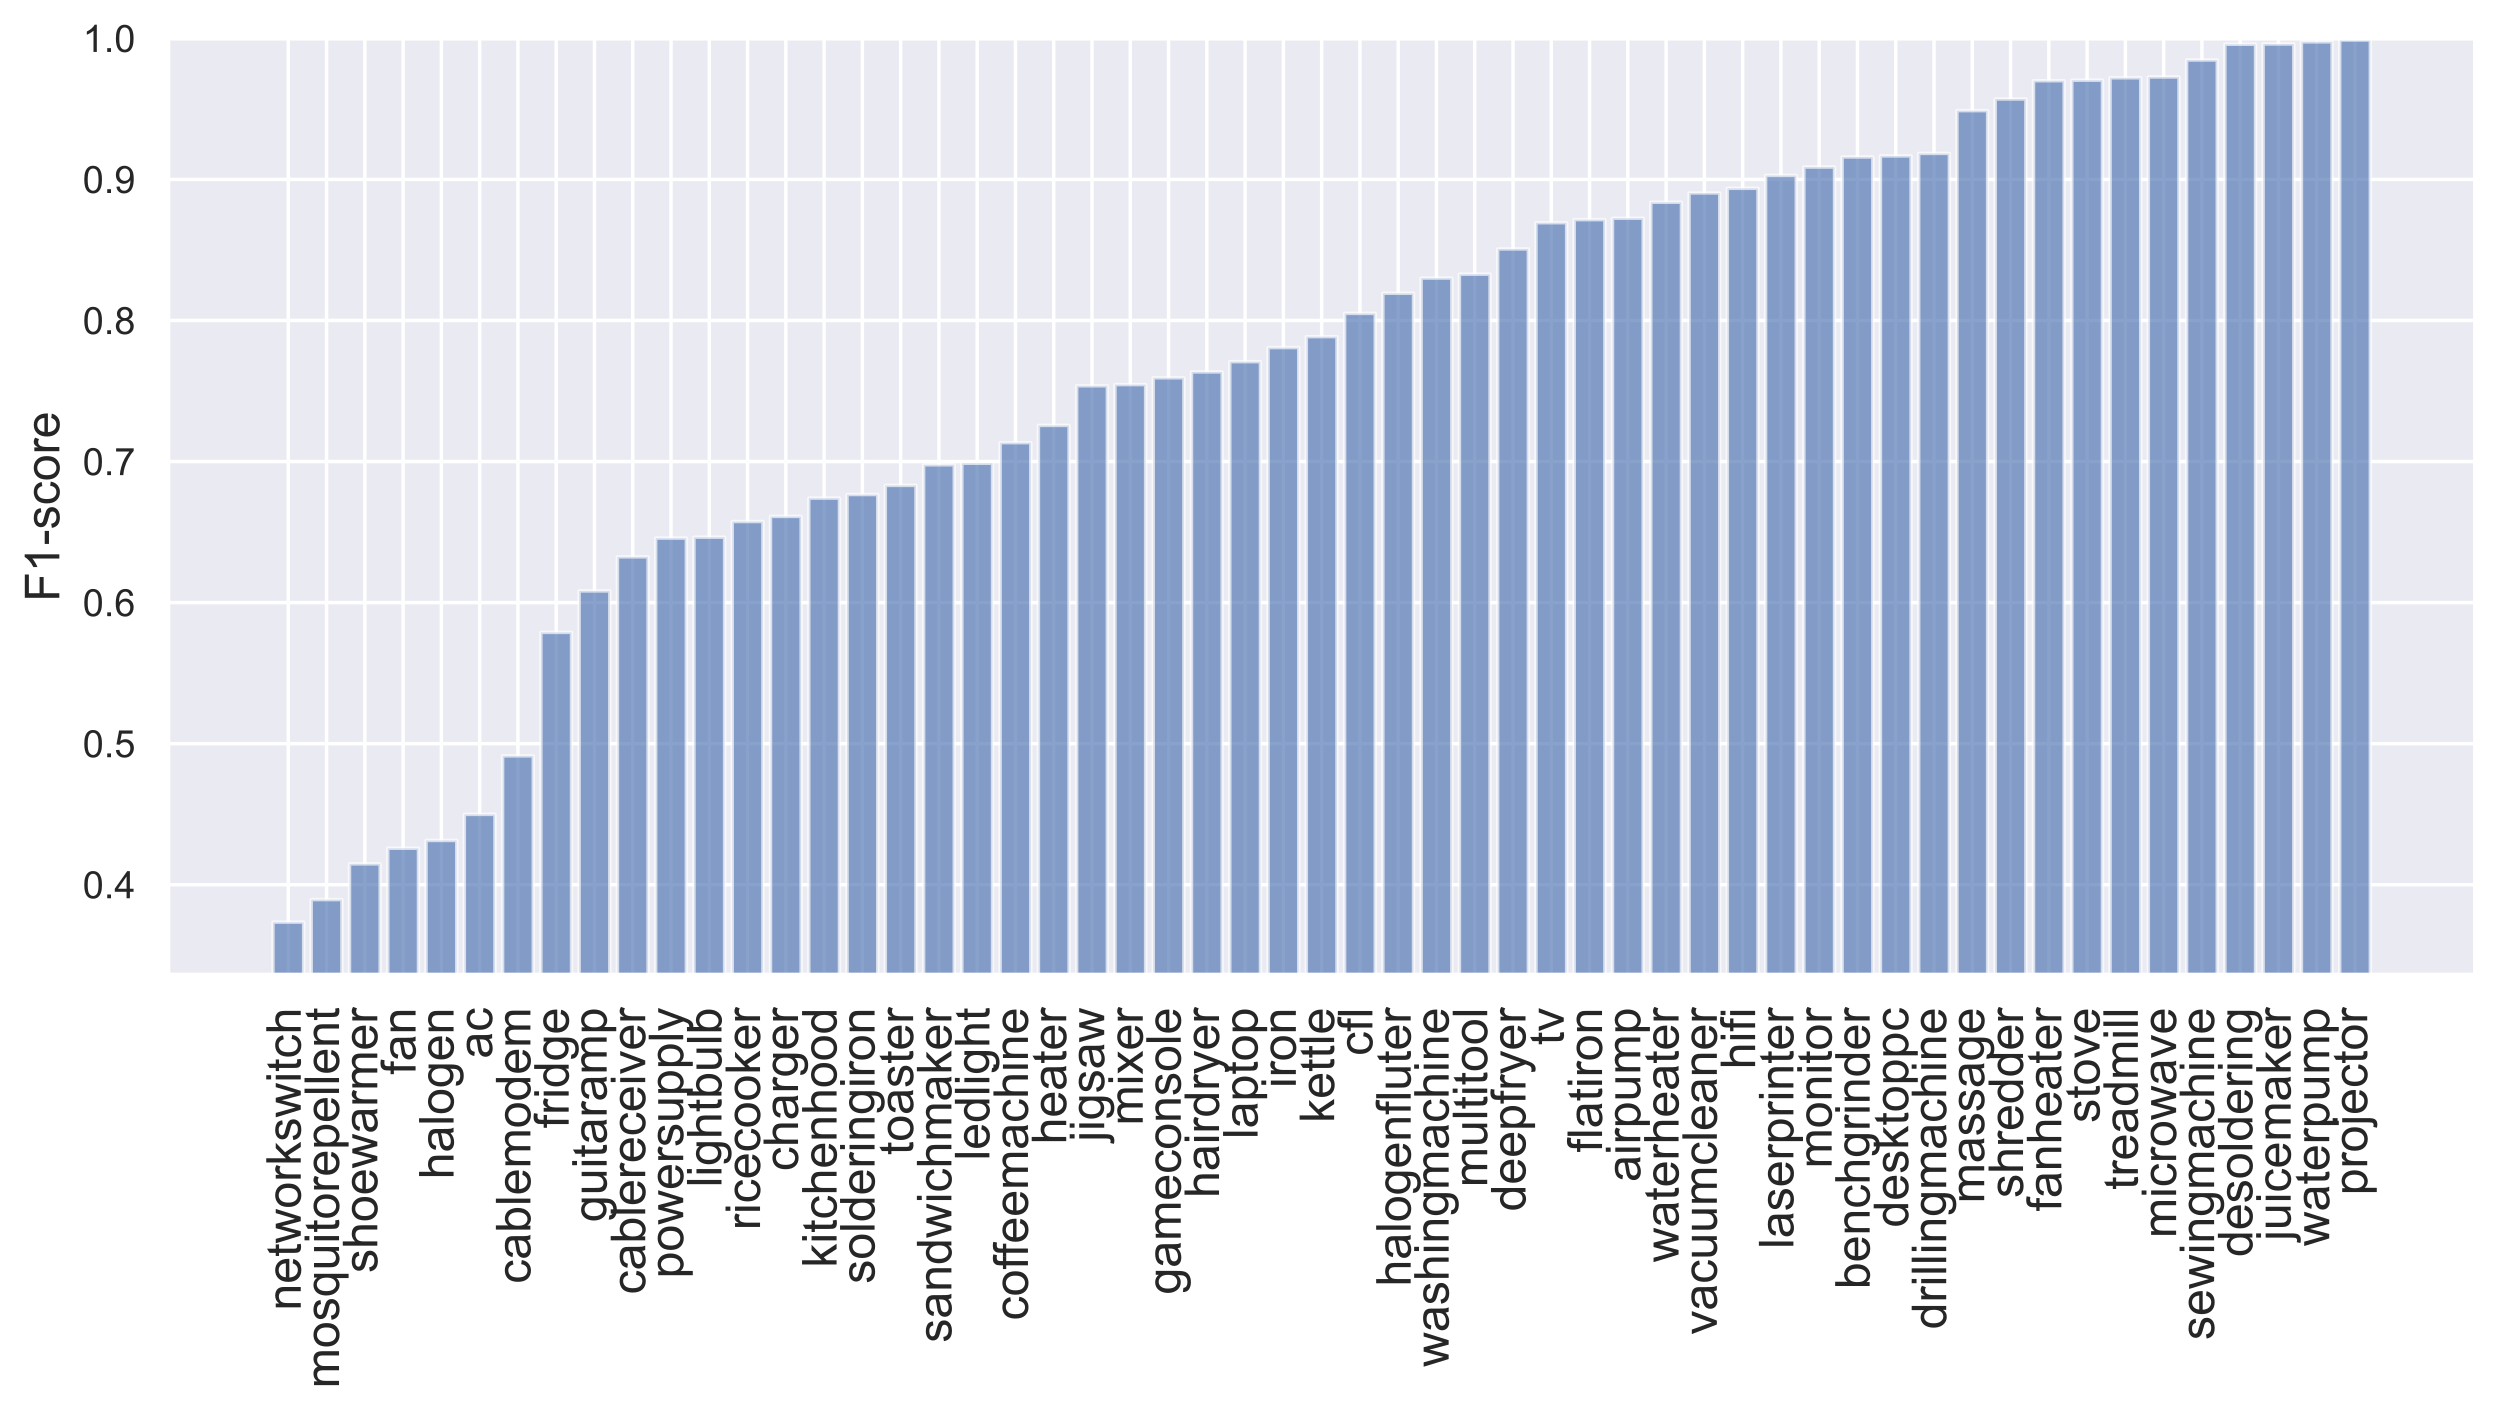 <?xml version="1.0" encoding="utf-8" standalone="no"?>
<!DOCTYPE svg PUBLIC "-//W3C//DTD SVG 1.1//EN"
  "http://www.w3.org/Graphics/SVG/1.1/DTD/svg11.dtd">
<!-- Created with matplotlib (https://matplotlib.org/) -->
<svg height="410.138pt" version="1.1" viewBox="0 0 725.593 410.138" width="725.593pt" xmlns="http://www.w3.org/2000/svg" xmlns:xlink="http://www.w3.org/1999/xlink">
 <defs>
  <style type="text/css">*{stroke-linecap:butt;stroke-linejoin:round;}</style>
 </defs>
 <g id="figure_1">
  <g id="patch_1">
   <path d="M 0 410.138 
L 725.593 410.138 
L 725.593 -0 
L 0 -0 
z
" style="fill:#ffffff;"/>
  </g>
  <g id="axes_1">
   <g id="patch_2">
    <path d="M 48.793 282.937 
L 718.393 282.937 
L 718.393 11.137 
L 48.793 11.137 
z
" style="fill:#eaeaf2;"/>
   </g>
   <g id="matplotlib.axis_1">
    <g id="xtick_1">
     <g id="line2d_1">
      <path clip-path="url(#pf265fcf667)" d="M 83.673 282.937 
L 83.673 11.137 
" style="fill:none;stroke:#ffffff;stroke-linecap:round;"/>
     </g>
     <g id="text_1">
      <!-- networkswitch -->
      <g style="fill:#262626;" transform="translate(87.292 380.35)rotate(-90)scale(0.14 -0.14)">
       <defs>
        <path d="M 6.594 0 
L 6.594 51.859 
L 14.5 51.859 
L 14.5 44.484 
Q 20.219 53.031 31 53.031 
Q 35.688 53.031 39.625 51.344 
Q 43.562 49.656 45.516 46.922 
Q 47.469 44.188 48.25 40.438 
Q 48.734 37.984 48.734 31.891 
L 48.734 0 
L 39.938 0 
L 39.938 31.547 
Q 39.938 36.922 38.906 39.578 
Q 37.891 42.234 35.281 43.812 
Q 32.672 45.406 29.156 45.406 
Q 23.531 45.406 19.453 41.844 
Q 15.375 38.281 15.375 28.328 
L 15.375 0 
z
" id="ArialMT-110"/>
        <path d="M 42.094 16.703 
L 51.172 15.578 
Q 49.031 7.625 43.219 3.219 
Q 37.406 -1.172 28.375 -1.172 
Q 17 -1.172 10.328 5.828 
Q 3.656 12.844 3.656 25.484 
Q 3.656 38.578 10.391 45.797 
Q 17.141 53.031 27.875 53.031 
Q 38.281 53.031 44.875 45.953 
Q 51.469 38.875 51.469 26.031 
Q 51.469 25.25 51.422 23.688 
L 12.75 23.688 
Q 13.234 15.141 17.578 10.594 
Q 21.922 6.062 28.422 6.062 
Q 33.25 6.062 36.672 8.594 
Q 40.094 11.141 42.094 16.703 
z
M 13.234 30.906 
L 42.188 30.906 
Q 41.609 37.453 38.875 40.719 
Q 34.672 45.797 27.984 45.797 
Q 21.922 45.797 17.797 41.75 
Q 13.672 37.703 13.234 30.906 
z
" id="ArialMT-101"/>
        <path d="M 25.781 7.859 
L 27.047 0.094 
Q 23.344 -0.688 20.406 -0.688 
Q 15.625 -0.688 12.984 0.828 
Q 10.359 2.344 9.281 4.812 
Q 8.203 7.281 8.203 15.188 
L 8.203 45.016 
L 1.766 45.016 
L 1.766 51.859 
L 8.203 51.859 
L 8.203 64.703 
L 16.938 69.969 
L 16.938 51.859 
L 25.781 51.859 
L 25.781 45.016 
L 16.938 45.016 
L 16.938 14.703 
Q 16.938 10.938 17.406 9.859 
Q 17.875 8.797 18.922 8.156 
Q 19.969 7.516 21.922 7.516 
Q 23.391 7.516 25.781 7.859 
z
" id="ArialMT-116"/>
        <path d="M 16.156 0 
L 0.297 51.859 
L 9.375 51.859 
L 17.625 21.922 
L 20.703 10.797 
Q 20.906 11.625 23.391 21.484 
L 31.641 51.859 
L 40.672 51.859 
L 48.438 21.781 
L 51.031 11.859 
L 54 21.875 
L 62.891 51.859 
L 71.438 51.859 
L 55.219 0 
L 46.094 0 
L 37.844 31.062 
L 35.844 39.891 
L 25.344 0 
z
" id="ArialMT-119"/>
        <path d="M 3.328 25.922 
Q 3.328 40.328 11.328 47.266 
Q 18.016 53.031 27.641 53.031 
Q 38.328 53.031 45.109 46.016 
Q 51.906 39.016 51.906 26.656 
Q 51.906 16.656 48.906 10.906 
Q 45.906 5.172 40.156 2 
Q 34.422 -1.172 27.641 -1.172 
Q 16.75 -1.172 10.031 5.812 
Q 3.328 12.797 3.328 25.922 
z
M 12.359 25.922 
Q 12.359 15.969 16.703 11.016 
Q 21.047 6.062 27.641 6.062 
Q 34.188 6.062 38.531 11.031 
Q 42.875 16.016 42.875 26.219 
Q 42.875 35.844 38.5 40.797 
Q 34.125 45.75 27.641 45.75 
Q 21.047 45.75 16.703 40.812 
Q 12.359 35.891 12.359 25.922 
z
" id="ArialMT-111"/>
        <path d="M 6.5 0 
L 6.5 51.859 
L 14.406 51.859 
L 14.406 44 
Q 17.438 49.516 20 51.266 
Q 22.562 53.031 25.641 53.031 
Q 30.078 53.031 34.672 50.203 
L 31.641 42.047 
Q 28.422 43.953 25.203 43.953 
Q 22.312 43.953 20.016 42.219 
Q 17.719 40.484 16.75 37.406 
Q 15.281 32.719 15.281 27.156 
L 15.281 0 
z
" id="ArialMT-114"/>
        <path d="M 6.641 0 
L 6.641 71.578 
L 15.438 71.578 
L 15.438 30.766 
L 36.234 51.859 
L 47.609 51.859 
L 27.781 32.625 
L 49.609 0 
L 38.766 0 
L 21.625 26.516 
L 15.438 20.562 
L 15.438 0 
z
" id="ArialMT-107"/>
        <path d="M 3.078 15.484 
L 11.766 16.844 
Q 12.5 11.625 15.844 8.844 
Q 19.188 6.062 25.203 6.062 
Q 31.25 6.062 34.172 8.516 
Q 37.109 10.984 37.109 14.312 
Q 37.109 17.281 34.516 19 
Q 32.719 20.172 25.531 21.969 
Q 15.875 24.422 12.141 26.203 
Q 8.406 27.984 6.469 31.125 
Q 4.547 34.281 4.547 38.094 
Q 4.547 41.547 6.125 44.5 
Q 7.719 47.469 10.453 49.422 
Q 12.5 50.922 16.031 51.969 
Q 19.578 53.031 23.641 53.031 
Q 29.734 53.031 34.344 51.266 
Q 38.969 49.516 41.156 46.5 
Q 43.359 43.5 44.188 38.484 
L 35.594 37.312 
Q 35.016 41.312 32.203 43.547 
Q 29.391 45.797 24.266 45.797 
Q 18.219 45.797 15.625 43.797 
Q 13.031 41.797 13.031 39.109 
Q 13.031 37.406 14.109 36.031 
Q 15.188 34.625 17.484 33.688 
Q 18.797 33.203 25.25 31.453 
Q 34.578 28.953 38.25 27.359 
Q 41.938 25.781 44.031 22.75 
Q 46.141 19.734 46.141 15.234 
Q 46.141 10.844 43.578 6.953 
Q 41.016 3.078 36.172 0.953 
Q 31.344 -1.172 25.25 -1.172 
Q 15.141 -1.172 9.844 3.031 
Q 4.547 7.234 3.078 15.484 
z
" id="ArialMT-115"/>
        <path d="M 6.641 61.469 
L 6.641 71.578 
L 15.438 71.578 
L 15.438 61.469 
z
M 6.641 0 
L 6.641 51.859 
L 15.438 51.859 
L 15.438 0 
z
" id="ArialMT-105"/>
        <path d="M 40.438 19 
L 49.078 17.875 
Q 47.656 8.938 41.812 3.875 
Q 35.984 -1.172 27.484 -1.172 
Q 16.844 -1.172 10.375 5.781 
Q 3.906 12.75 3.906 25.734 
Q 3.906 34.125 6.688 40.422 
Q 9.469 46.734 15.156 49.875 
Q 20.844 53.031 27.547 53.031 
Q 35.984 53.031 41.359 48.75 
Q 46.734 44.484 48.25 36.625 
L 39.703 35.297 
Q 38.484 40.531 35.375 43.156 
Q 32.281 45.797 27.875 45.797 
Q 21.234 45.797 17.078 41.031 
Q 12.938 36.281 12.938 25.984 
Q 12.938 15.531 16.938 10.797 
Q 20.953 6.062 27.391 6.062 
Q 32.562 6.062 36.031 9.234 
Q 39.5 12.406 40.438 19 
z
" id="ArialMT-99"/>
        <path d="M 6.594 0 
L 6.594 71.578 
L 15.375 71.578 
L 15.375 45.906 
Q 21.531 53.031 30.906 53.031 
Q 36.672 53.031 40.922 50.75 
Q 45.172 48.484 47 44.484 
Q 48.828 40.484 48.828 32.859 
L 48.828 0 
L 40.047 0 
L 40.047 32.859 
Q 40.047 39.453 37.188 42.453 
Q 34.328 45.453 29.109 45.453 
Q 25.203 45.453 21.75 43.422 
Q 18.312 41.406 16.844 37.938 
Q 15.375 34.469 15.375 28.375 
L 15.375 0 
z
" id="ArialMT-104"/>
       </defs>
       <use xlink:href="#ArialMT-110"/>
       <use x="55.615" xlink:href="#ArialMT-101"/>
       <use x="111.23" xlink:href="#ArialMT-116"/>
       <use x="139.014" xlink:href="#ArialMT-119"/>
       <use x="211.23" xlink:href="#ArialMT-111"/>
       <use x="266.846" xlink:href="#ArialMT-114"/>
       <use x="300.146" xlink:href="#ArialMT-107"/>
       <use x="350.146" xlink:href="#ArialMT-115"/>
       <use x="400.146" xlink:href="#ArialMT-119"/>
       <use x="472.363" xlink:href="#ArialMT-105"/>
       <use x="494.58" xlink:href="#ArialMT-116"/>
       <use x="522.363" xlink:href="#ArialMT-99"/>
       <use x="572.363" xlink:href="#ArialMT-104"/>
      </g>
     </g>
    </g>
    <g id="xtick_2">
     <g id="line2d_2">
      <path clip-path="url(#pf265fcf667)" d="M 94.781 282.937 
L 94.781 11.137 
" style="fill:none;stroke:#ffffff;stroke-linecap:round;"/>
     </g>
     <g id="text_2">
      <!-- mosquitorepellent -->
      <g style="fill:#262626;" transform="translate(98.4 402.938)rotate(-90)scale(0.14 -0.14)">
       <defs>
        <path d="M 6.594 0 
L 6.594 51.859 
L 14.453 51.859 
L 14.453 44.578 
Q 16.891 48.391 20.938 50.703 
Q 25 53.031 30.172 53.031 
Q 35.938 53.031 39.625 50.641 
Q 43.312 48.25 44.828 43.953 
Q 50.984 53.031 60.844 53.031 
Q 68.562 53.031 72.703 48.75 
Q 76.859 44.484 76.859 35.594 
L 76.859 0 
L 68.109 0 
L 68.109 32.672 
Q 68.109 37.938 67.25 40.25 
Q 66.406 42.578 64.156 43.984 
Q 61.922 45.406 58.891 45.406 
Q 53.422 45.406 49.797 41.766 
Q 46.188 38.141 46.188 30.125 
L 46.188 0 
L 37.406 0 
L 37.406 33.688 
Q 37.406 39.547 35.25 42.469 
Q 33.109 45.406 28.219 45.406 
Q 24.516 45.406 21.359 43.453 
Q 18.219 41.5 16.797 37.734 
Q 15.375 33.984 15.375 26.906 
L 15.375 0 
z
" id="ArialMT-109"/>
        <path d="M 39.656 -19.875 
L 39.656 5.516 
Q 37.594 2.641 33.906 0.734 
Q 30.219 -1.172 26.078 -1.172 
Q 16.844 -1.172 10.172 6.203 
Q 3.516 13.578 3.516 26.422 
Q 3.516 34.234 6.219 40.422 
Q 8.938 46.625 14.078 49.828 
Q 19.234 53.031 25.391 53.031 
Q 35.016 53.031 40.531 44.922 
L 40.531 51.859 
L 48.438 51.859 
L 48.438 -19.875 
z
M 12.547 26.078 
Q 12.547 16.062 16.75 11.062 
Q 20.953 6.062 26.812 6.062 
Q 32.422 6.062 36.469 10.812 
Q 40.531 15.578 40.531 25.297 
Q 40.531 35.641 36.25 40.859 
Q 31.984 46.094 26.219 46.094 
Q 20.516 46.094 16.531 41.234 
Q 12.547 36.375 12.547 26.078 
z
" id="ArialMT-113"/>
        <path d="M 40.578 0 
L 40.578 7.625 
Q 34.516 -1.172 24.125 -1.172 
Q 19.531 -1.172 15.547 0.578 
Q 11.578 2.344 9.641 5 
Q 7.719 7.672 6.938 11.531 
Q 6.391 14.109 6.391 19.734 
L 6.391 51.859 
L 15.188 51.859 
L 15.188 23.094 
Q 15.188 16.219 15.719 13.812 
Q 16.547 10.359 19.234 8.375 
Q 21.922 6.391 25.875 6.391 
Q 29.828 6.391 33.297 8.422 
Q 36.766 10.453 38.203 13.938 
Q 39.656 17.438 39.656 24.078 
L 39.656 51.859 
L 48.438 51.859 
L 48.438 0 
z
" id="ArialMT-117"/>
        <path d="M 6.594 -19.875 
L 6.594 51.859 
L 14.594 51.859 
L 14.594 45.125 
Q 17.438 49.078 21 51.047 
Q 24.562 53.031 29.641 53.031 
Q 36.281 53.031 41.359 49.609 
Q 46.438 46.188 49.016 39.953 
Q 51.609 33.734 51.609 26.312 
Q 51.609 18.359 48.75 11.984 
Q 45.906 5.609 40.453 2.219 
Q 35.016 -1.172 29 -1.172 
Q 24.609 -1.172 21.109 0.688 
Q 17.625 2.547 15.375 5.375 
L 15.375 -19.875 
z
M 14.547 25.641 
Q 14.547 15.625 18.594 10.844 
Q 22.656 6.062 28.422 6.062 
Q 34.281 6.062 38.453 11.016 
Q 42.625 15.969 42.625 26.375 
Q 42.625 36.281 38.547 41.203 
Q 34.469 46.141 28.812 46.141 
Q 23.188 46.141 18.859 40.891 
Q 14.547 35.641 14.547 25.641 
z
" id="ArialMT-112"/>
        <path d="M 6.391 0 
L 6.391 71.578 
L 15.188 71.578 
L 15.188 0 
z
" id="ArialMT-108"/>
       </defs>
       <use xlink:href="#ArialMT-109"/>
       <use x="83.301" xlink:href="#ArialMT-111"/>
       <use x="138.916" xlink:href="#ArialMT-115"/>
       <use x="188.916" xlink:href="#ArialMT-113"/>
       <use x="244.531" xlink:href="#ArialMT-117"/>
       <use x="300.146" xlink:href="#ArialMT-105"/>
       <use x="322.363" xlink:href="#ArialMT-116"/>
       <use x="350.146" xlink:href="#ArialMT-111"/>
       <use x="405.762" xlink:href="#ArialMT-114"/>
       <use x="439.062" xlink:href="#ArialMT-101"/>
       <use x="494.678" xlink:href="#ArialMT-112"/>
       <use x="550.293" xlink:href="#ArialMT-101"/>
       <use x="605.908" xlink:href="#ArialMT-108"/>
       <use x="628.125" xlink:href="#ArialMT-108"/>
       <use x="650.342" xlink:href="#ArialMT-101"/>
       <use x="705.957" xlink:href="#ArialMT-110"/>
       <use x="761.572" xlink:href="#ArialMT-116"/>
      </g>
     </g>
    </g>
    <g id="xtick_3">
     <g id="line2d_3">
      <path clip-path="url(#pf265fcf667)" d="M 105.889 282.937 
L 105.889 11.137 
" style="fill:none;stroke:#ffffff;stroke-linecap:round;"/>
     </g>
     <g id="text_3">
      <!-- shoewarmer -->
      <g style="fill:#262626;" transform="translate(109.509 369.459)rotate(-90)scale(0.14 -0.14)">
       <defs>
        <path d="M 40.438 6.391 
Q 35.547 2.25 31.031 0.531 
Q 26.516 -1.172 21.344 -1.172 
Q 12.797 -1.172 8.203 3 
Q 3.609 7.172 3.609 13.672 
Q 3.609 17.484 5.344 20.625 
Q 7.078 23.781 9.891 25.688 
Q 12.703 27.594 16.219 28.562 
Q 18.797 29.25 24.031 29.891 
Q 34.672 31.156 39.703 32.906 
Q 39.75 34.719 39.75 35.203 
Q 39.75 40.578 37.25 42.781 
Q 33.891 45.75 27.25 45.75 
Q 21.047 45.75 18.094 43.578 
Q 15.141 41.406 13.719 35.891 
L 5.125 37.062 
Q 6.297 42.578 8.984 45.969 
Q 11.672 49.359 16.75 51.188 
Q 21.828 53.031 28.516 53.031 
Q 35.156 53.031 39.297 51.469 
Q 43.453 49.906 45.406 47.531 
Q 47.359 45.172 48.141 41.547 
Q 48.578 39.312 48.578 33.453 
L 48.578 21.734 
Q 48.578 9.469 49.141 6.219 
Q 49.703 2.984 51.375 0 
L 42.188 0 
Q 40.828 2.734 40.438 6.391 
z
M 39.703 26.031 
Q 34.906 24.078 25.344 22.703 
Q 19.922 21.922 17.672 20.938 
Q 15.438 19.969 14.203 18.094 
Q 12.984 16.219 12.984 13.922 
Q 12.984 10.406 15.641 8.062 
Q 18.312 5.719 23.438 5.719 
Q 28.516 5.719 32.469 7.938 
Q 36.422 10.156 38.281 14.016 
Q 39.703 17 39.703 22.797 
z
" id="ArialMT-97"/>
       </defs>
       <use xlink:href="#ArialMT-115"/>
       <use x="50" xlink:href="#ArialMT-104"/>
       <use x="105.615" xlink:href="#ArialMT-111"/>
       <use x="161.23" xlink:href="#ArialMT-101"/>
       <use x="216.846" xlink:href="#ArialMT-119"/>
       <use x="289.062" xlink:href="#ArialMT-97"/>
       <use x="344.678" xlink:href="#ArialMT-114"/>
       <use x="377.979" xlink:href="#ArialMT-109"/>
       <use x="461.279" xlink:href="#ArialMT-101"/>
       <use x="516.895" xlink:href="#ArialMT-114"/>
      </g>
     </g>
    </g>
    <g id="xtick_4">
     <g id="line2d_4">
      <path clip-path="url(#pf265fcf667)" d="M 116.998 282.937 
L 116.998 11.137 
" style="fill:none;stroke:#ffffff;stroke-linecap:round;"/>
     </g>
     <g id="text_4">
      <!-- fan -->
      <g style="fill:#262626;" transform="translate(120.617 311.897)rotate(-90)scale(0.14 -0.14)">
       <defs>
        <path d="M 8.688 0 
L 8.688 45.016 
L 0.922 45.016 
L 0.922 51.859 
L 8.688 51.859 
L 8.688 57.375 
Q 8.688 62.594 9.625 65.141 
Q 10.891 68.562 14.078 70.672 
Q 17.281 72.797 23.047 72.797 
Q 26.766 72.797 31.25 71.922 
L 29.938 64.266 
Q 27.203 64.75 24.75 64.75 
Q 20.75 64.75 19.094 63.031 
Q 17.438 61.328 17.438 56.641 
L 17.438 51.859 
L 27.547 51.859 
L 27.547 45.016 
L 17.438 45.016 
L 17.438 0 
z
" id="ArialMT-102"/>
       </defs>
       <use xlink:href="#ArialMT-102"/>
       <use x="27.783" xlink:href="#ArialMT-97"/>
       <use x="83.398" xlink:href="#ArialMT-110"/>
      </g>
     </g>
    </g>
    <g id="xtick_5">
     <g id="line2d_5">
      <path clip-path="url(#pf265fcf667)" d="M 128.106 282.937 
L 128.106 11.137 
" style="fill:none;stroke:#ffffff;stroke-linecap:round;"/>
     </g>
     <g id="text_5">
      <!-- halogen -->
      <g style="fill:#262626;" transform="translate(131.643 342.259)rotate(-90)scale(0.14 -0.14)">
       <defs>
        <path d="M 4.984 -4.297 
L 13.531 -5.562 
Q 14.062 -9.516 16.5 -11.328 
Q 19.781 -13.766 25.438 -13.766 
Q 31.547 -13.766 34.859 -11.328 
Q 38.188 -8.891 39.359 -4.5 
Q 40.047 -1.812 39.984 6.781 
Q 34.234 0 25.641 0 
Q 14.938 0 9.078 7.719 
Q 3.219 15.438 3.219 26.219 
Q 3.219 33.641 5.906 39.906 
Q 8.594 46.188 13.688 49.609 
Q 18.797 53.031 25.688 53.031 
Q 34.859 53.031 40.828 45.609 
L 40.828 51.859 
L 48.922 51.859 
L 48.922 7.031 
Q 48.922 -5.078 46.453 -10.125 
Q 44 -15.188 38.641 -18.109 
Q 33.297 -21.047 25.484 -21.047 
Q 16.219 -21.047 10.5 -16.875 
Q 4.781 -12.703 4.984 -4.297 
z
M 12.25 26.859 
Q 12.25 16.656 16.297 11.969 
Q 20.359 7.281 26.469 7.281 
Q 32.516 7.281 36.609 11.938 
Q 40.719 16.609 40.719 26.562 
Q 40.719 36.078 36.5 40.906 
Q 32.281 45.75 26.312 45.75 
Q 20.453 45.75 16.344 40.984 
Q 12.25 36.234 12.25 26.859 
z
" id="ArialMT-103"/>
       </defs>
       <use xlink:href="#ArialMT-104"/>
       <use x="55.615" xlink:href="#ArialMT-97"/>
       <use x="111.23" xlink:href="#ArialMT-108"/>
       <use x="133.447" xlink:href="#ArialMT-111"/>
       <use x="189.062" xlink:href="#ArialMT-103"/>
       <use x="244.678" xlink:href="#ArialMT-101"/>
       <use x="300.293" xlink:href="#ArialMT-110"/>
      </g>
     </g>
    </g>
    <g id="xtick_6">
     <g id="line2d_6">
      <path clip-path="url(#pf265fcf667)" d="M 139.214 282.937 
L 139.214 11.137 
" style="fill:none;stroke:#ffffff;stroke-linecap:round;"/>
     </g>
     <g id="text_6">
      <!-- ac -->
      <g style="fill:#262626;" transform="translate(142.833 307.222)rotate(-90)scale(0.14 -0.14)">
       <use xlink:href="#ArialMT-97"/>
       <use x="55.615" xlink:href="#ArialMT-99"/>
      </g>
     </g>
    </g>
    <g id="xtick_7">
     <g id="line2d_7">
      <path clip-path="url(#pf265fcf667)" d="M 150.322 282.937 
L 150.322 11.137 
" style="fill:none;stroke:#ffffff;stroke-linecap:round;"/>
     </g>
     <g id="text_7">
      <!-- cablemodem -->
      <g style="fill:#262626;" transform="translate(153.941 372.582)rotate(-90)scale(0.14 -0.14)">
       <defs>
        <path d="M 14.703 0 
L 6.547 0 
L 6.547 71.578 
L 15.328 71.578 
L 15.328 46.047 
Q 20.906 53.031 29.547 53.031 
Q 34.328 53.031 38.594 51.094 
Q 42.875 49.172 45.625 45.672 
Q 48.391 42.188 49.953 37.25 
Q 51.516 32.328 51.516 26.703 
Q 51.516 13.375 44.922 6.094 
Q 38.328 -1.172 29.109 -1.172 
Q 19.922 -1.172 14.703 6.5 
z
M 14.594 26.312 
Q 14.594 17 17.141 12.844 
Q 21.297 6.062 28.375 6.062 
Q 34.125 6.062 38.328 11.062 
Q 42.531 16.062 42.531 25.984 
Q 42.531 36.141 38.5 40.969 
Q 34.469 45.797 28.766 45.797 
Q 23 45.797 18.797 40.797 
Q 14.594 35.797 14.594 26.312 
z
" id="ArialMT-98"/>
        <path d="M 40.234 0 
L 40.234 6.547 
Q 35.297 -1.172 25.734 -1.172 
Q 19.531 -1.172 14.328 2.25 
Q 9.125 5.672 6.266 11.797 
Q 3.422 17.922 3.422 25.875 
Q 3.422 33.641 6 39.969 
Q 8.594 46.297 13.766 49.656 
Q 18.953 53.031 25.344 53.031 
Q 30.031 53.031 33.688 51.047 
Q 37.359 49.078 39.656 45.906 
L 39.656 71.578 
L 48.391 71.578 
L 48.391 0 
z
M 12.453 25.875 
Q 12.453 15.922 16.641 10.984 
Q 20.844 6.062 26.562 6.062 
Q 32.328 6.062 36.344 10.766 
Q 40.375 15.484 40.375 25.141 
Q 40.375 35.797 36.266 40.766 
Q 32.172 45.75 26.172 45.75 
Q 20.312 45.75 16.375 40.969 
Q 12.453 36.188 12.453 25.875 
z
" id="ArialMT-100"/>
       </defs>
       <use xlink:href="#ArialMT-99"/>
       <use x="50" xlink:href="#ArialMT-97"/>
       <use x="105.615" xlink:href="#ArialMT-98"/>
       <use x="161.23" xlink:href="#ArialMT-108"/>
       <use x="183.447" xlink:href="#ArialMT-101"/>
       <use x="239.062" xlink:href="#ArialMT-109"/>
       <use x="322.363" xlink:href="#ArialMT-111"/>
       <use x="377.979" xlink:href="#ArialMT-100"/>
       <use x="433.594" xlink:href="#ArialMT-101"/>
       <use x="489.209" xlink:href="#ArialMT-109"/>
      </g>
     </g>
    </g>
    <g id="xtick_8">
     <g id="line2d_8">
      <path clip-path="url(#pf265fcf667)" d="M 161.43 282.937 
L 161.43 11.137 
" style="fill:none;stroke:#ffffff;stroke-linecap:round;"/>
     </g>
     <g id="text_8">
      <!-- fridge -->
      <g style="fill:#262626;" transform="translate(165.053 327.454)rotate(-90)scale(0.14 -0.14)">
       <use xlink:href="#ArialMT-102"/>
       <use x="27.783" xlink:href="#ArialMT-114"/>
       <use x="61.084" xlink:href="#ArialMT-105"/>
       <use x="83.301" xlink:href="#ArialMT-100"/>
       <use x="138.916" xlink:href="#ArialMT-103"/>
       <use x="194.531" xlink:href="#ArialMT-101"/>
      </g>
     </g>
    </g>
    <g id="xtick_9">
     <g id="line2d_9">
      <path clip-path="url(#pf265fcf667)" d="M 172.538 282.937 
L 172.538 11.137 
" style="fill:none;stroke:#ffffff;stroke-linecap:round;"/>
     </g>
     <g id="text_9">
      <!-- guitaramp -->
      <g style="fill:#262626;" transform="translate(176.076 354.686)rotate(-90)scale(0.14 -0.14)">
       <use xlink:href="#ArialMT-103"/>
       <use x="55.615" xlink:href="#ArialMT-117"/>
       <use x="111.23" xlink:href="#ArialMT-105"/>
       <use x="133.447" xlink:href="#ArialMT-116"/>
       <use x="161.23" xlink:href="#ArialMT-97"/>
       <use x="216.846" xlink:href="#ArialMT-114"/>
       <use x="250.146" xlink:href="#ArialMT-97"/>
       <use x="305.762" xlink:href="#ArialMT-109"/>
       <use x="389.062" xlink:href="#ArialMT-112"/>
      </g>
     </g>
    </g>
    <g id="xtick_10">
     <g id="line2d_10">
      <path clip-path="url(#pf265fcf667)" d="M 183.647 282.937 
L 183.647 11.137 
" style="fill:none;stroke:#ffffff;stroke-linecap:round;"/>
     </g>
     <g id="text_10">
      <!-- cablereceiver -->
      <g style="fill:#262626;" transform="translate(187.266 375.693)rotate(-90)scale(0.14 -0.14)">
       <defs>
        <path d="M 21 0 
L 1.266 51.859 
L 10.547 51.859 
L 21.688 20.797 
Q 23.484 15.766 25 10.359 
Q 26.172 14.453 28.266 20.219 
L 39.797 51.859 
L 48.828 51.859 
L 29.203 0 
z
" id="ArialMT-118"/>
       </defs>
       <use xlink:href="#ArialMT-99"/>
       <use x="50" xlink:href="#ArialMT-97"/>
       <use x="105.615" xlink:href="#ArialMT-98"/>
       <use x="161.23" xlink:href="#ArialMT-108"/>
       <use x="183.447" xlink:href="#ArialMT-101"/>
       <use x="239.062" xlink:href="#ArialMT-114"/>
       <use x="272.363" xlink:href="#ArialMT-101"/>
       <use x="327.979" xlink:href="#ArialMT-99"/>
       <use x="377.979" xlink:href="#ArialMT-101"/>
       <use x="433.594" xlink:href="#ArialMT-105"/>
       <use x="455.811" xlink:href="#ArialMT-118"/>
       <use x="505.811" xlink:href="#ArialMT-101"/>
       <use x="561.426" xlink:href="#ArialMT-114"/>
      </g>
     </g>
    </g>
    <g id="xtick_11">
     <g id="line2d_11">
      <path clip-path="url(#pf265fcf667)" d="M 194.755 282.937 
L 194.755 11.137 
" style="fill:none;stroke:#ffffff;stroke-linecap:round;"/>
     </g>
     <g id="text_11">
      <!-- powersupply -->
      <g style="fill:#262626;" transform="translate(198.292 371.031)rotate(-90)scale(0.14 -0.14)">
       <defs>
        <path d="M 6.203 -19.969 
L 5.219 -11.719 
Q 8.109 -12.5 10.25 -12.5 
Q 13.188 -12.5 14.938 -11.516 
Q 16.703 -10.547 17.828 -8.797 
Q 18.656 -7.469 20.516 -2.25 
Q 20.75 -1.516 21.297 -0.094 
L 1.609 51.859 
L 11.078 51.859 
L 21.875 21.828 
Q 23.969 16.109 25.641 9.812 
Q 27.156 15.875 29.25 21.625 
L 40.328 51.859 
L 49.125 51.859 
L 29.391 -0.875 
Q 26.219 -9.422 24.469 -12.641 
Q 22.125 -17 19.094 -19.016 
Q 16.062 -21.047 11.859 -21.047 
Q 9.328 -21.047 6.203 -19.969 
z
" id="ArialMT-121"/>
       </defs>
       <use xlink:href="#ArialMT-112"/>
       <use x="55.615" xlink:href="#ArialMT-111"/>
       <use x="111.23" xlink:href="#ArialMT-119"/>
       <use x="183.447" xlink:href="#ArialMT-101"/>
       <use x="239.062" xlink:href="#ArialMT-114"/>
       <use x="272.363" xlink:href="#ArialMT-115"/>
       <use x="322.363" xlink:href="#ArialMT-117"/>
       <use x="377.979" xlink:href="#ArialMT-112"/>
       <use x="433.594" xlink:href="#ArialMT-112"/>
       <use x="489.209" xlink:href="#ArialMT-108"/>
       <use x="511.426" xlink:href="#ArialMT-121"/>
      </g>
     </g>
    </g>
    <g id="xtick_12">
     <g id="line2d_12">
      <path clip-path="url(#pf265fcf667)" d="M 205.863 282.937 
L 205.863 11.137 
" style="fill:none;stroke:#ffffff;stroke-linecap:round;"/>
     </g>
     <g id="text_12">
      <!-- lightbulb -->
      <g style="fill:#262626;" transform="translate(209.4 344.585)rotate(-90)scale(0.14 -0.14)">
       <use xlink:href="#ArialMT-108"/>
       <use x="22.217" xlink:href="#ArialMT-105"/>
       <use x="44.434" xlink:href="#ArialMT-103"/>
       <use x="100.049" xlink:href="#ArialMT-104"/>
       <use x="155.664" xlink:href="#ArialMT-116"/>
       <use x="183.447" xlink:href="#ArialMT-98"/>
       <use x="239.062" xlink:href="#ArialMT-117"/>
       <use x="294.678" xlink:href="#ArialMT-108"/>
       <use x="316.895" xlink:href="#ArialMT-98"/>
      </g>
     </g>
    </g>
    <g id="xtick_13">
     <g id="line2d_13">
      <path clip-path="url(#pf265fcf667)" d="M 216.971 282.937 
L 216.971 11.137 
" style="fill:none;stroke:#ffffff;stroke-linecap:round;"/>
     </g>
     <g id="text_13">
      <!-- ricecooker -->
      <g style="fill:#262626;" transform="translate(220.59 357.012)rotate(-90)scale(0.14 -0.14)">
       <use xlink:href="#ArialMT-114"/>
       <use x="33.301" xlink:href="#ArialMT-105"/>
       <use x="55.518" xlink:href="#ArialMT-99"/>
       <use x="105.518" xlink:href="#ArialMT-101"/>
       <use x="161.133" xlink:href="#ArialMT-99"/>
       <use x="211.133" xlink:href="#ArialMT-111"/>
       <use x="266.748" xlink:href="#ArialMT-111"/>
       <use x="322.363" xlink:href="#ArialMT-107"/>
       <use x="372.363" xlink:href="#ArialMT-101"/>
       <use x="427.979" xlink:href="#ArialMT-114"/>
      </g>
     </g>
    </g>
    <g id="xtick_14">
     <g id="line2d_14">
      <path clip-path="url(#pf265fcf667)" d="M 228.079 282.937 
L 228.079 11.137 
" style="fill:none;stroke:#ffffff;stroke-linecap:round;"/>
     </g>
     <g id="text_14">
      <!-- charger -->
      <g style="fill:#262626;" transform="translate(231.616 339.901)rotate(-90)scale(0.14 -0.14)">
       <use xlink:href="#ArialMT-99"/>
       <use x="50" xlink:href="#ArialMT-104"/>
       <use x="105.615" xlink:href="#ArialMT-97"/>
       <use x="161.23" xlink:href="#ArialMT-114"/>
       <use x="194.531" xlink:href="#ArialMT-103"/>
       <use x="250.146" xlink:href="#ArialMT-101"/>
       <use x="305.762" xlink:href="#ArialMT-114"/>
      </g>
     </g>
    </g>
    <g id="xtick_15">
     <g id="line2d_15">
      <path clip-path="url(#pf265fcf667)" d="M 239.187 282.937 
L 239.187 11.137 
" style="fill:none;stroke:#ffffff;stroke-linecap:round;"/>
     </g>
     <g id="text_15">
      <!-- kitchenhood -->
      <g style="fill:#262626;" transform="translate(242.807 367.934)rotate(-90)scale(0.14 -0.14)">
       <use xlink:href="#ArialMT-107"/>
       <use x="50" xlink:href="#ArialMT-105"/>
       <use x="72.217" xlink:href="#ArialMT-116"/>
       <use x="100" xlink:href="#ArialMT-99"/>
       <use x="150" xlink:href="#ArialMT-104"/>
       <use x="205.615" xlink:href="#ArialMT-101"/>
       <use x="261.23" xlink:href="#ArialMT-110"/>
       <use x="316.846" xlink:href="#ArialMT-104"/>
       <use x="372.461" xlink:href="#ArialMT-111"/>
       <use x="428.076" xlink:href="#ArialMT-111"/>
       <use x="483.691" xlink:href="#ArialMT-100"/>
      </g>
     </g>
    </g>
    <g id="xtick_16">
     <g id="line2d_16">
      <path clip-path="url(#pf265fcf667)" d="M 250.295 282.937 
L 250.295 11.137 
" style="fill:none;stroke:#ffffff;stroke-linecap:round;"/>
     </g>
     <g id="text_16">
      <!-- solderingiron -->
      <g style="fill:#262626;" transform="translate(253.833 372.589)rotate(-90)scale(0.14 -0.14)">
       <use xlink:href="#ArialMT-115"/>
       <use x="50" xlink:href="#ArialMT-111"/>
       <use x="105.615" xlink:href="#ArialMT-108"/>
       <use x="127.832" xlink:href="#ArialMT-100"/>
       <use x="183.447" xlink:href="#ArialMT-101"/>
       <use x="239.062" xlink:href="#ArialMT-114"/>
       <use x="272.363" xlink:href="#ArialMT-105"/>
       <use x="294.58" xlink:href="#ArialMT-110"/>
       <use x="350.195" xlink:href="#ArialMT-103"/>
       <use x="405.811" xlink:href="#ArialMT-105"/>
       <use x="428.027" xlink:href="#ArialMT-114"/>
       <use x="461.328" xlink:href="#ArialMT-111"/>
       <use x="516.943" xlink:href="#ArialMT-110"/>
      </g>
     </g>
    </g>
    <g id="xtick_17">
     <g id="line2d_17">
      <path clip-path="url(#pf265fcf667)" d="M 261.404 282.937 
L 261.404 11.137 
" style="fill:none;stroke:#ffffff;stroke-linecap:round;"/>
     </g>
     <g id="text_17">
      <!-- toaster -->
      <g style="fill:#262626;" transform="translate(265.023 335.233)rotate(-90)scale(0.14 -0.14)">
       <use xlink:href="#ArialMT-116"/>
       <use x="27.783" xlink:href="#ArialMT-111"/>
       <use x="83.398" xlink:href="#ArialMT-97"/>
       <use x="139.014" xlink:href="#ArialMT-115"/>
       <use x="189.014" xlink:href="#ArialMT-116"/>
       <use x="216.797" xlink:href="#ArialMT-101"/>
       <use x="272.412" xlink:href="#ArialMT-114"/>
      </g>
     </g>
    </g>
    <g id="xtick_18">
     <g id="line2d_18">
      <path clip-path="url(#pf265fcf667)" d="M 272.512 282.937 
L 272.512 11.137 
" style="fill:none;stroke:#ffffff;stroke-linecap:round;"/>
     </g>
     <g id="text_18">
      <!-- sandwichmaker -->
      <g style="fill:#262626;" transform="translate(276.131 389.693)rotate(-90)scale(0.14 -0.14)">
       <use xlink:href="#ArialMT-115"/>
       <use x="50" xlink:href="#ArialMT-97"/>
       <use x="105.615" xlink:href="#ArialMT-110"/>
       <use x="161.23" xlink:href="#ArialMT-100"/>
       <use x="216.846" xlink:href="#ArialMT-119"/>
       <use x="289.062" xlink:href="#ArialMT-105"/>
       <use x="311.279" xlink:href="#ArialMT-99"/>
       <use x="361.279" xlink:href="#ArialMT-104"/>
       <use x="416.895" xlink:href="#ArialMT-109"/>
       <use x="500.195" xlink:href="#ArialMT-97"/>
       <use x="555.811" xlink:href="#ArialMT-107"/>
       <use x="605.811" xlink:href="#ArialMT-101"/>
       <use x="661.426" xlink:href="#ArialMT-114"/>
      </g>
     </g>
    </g>
    <g id="xtick_19">
     <g id="line2d_19">
      <path clip-path="url(#pf265fcf667)" d="M 283.62 282.937 
L 283.62 11.137 
" style="fill:none;stroke:#ffffff;stroke-linecap:round;"/>
     </g>
     <g id="text_19">
      <!-- ledlight -->
      <g style="fill:#262626;" transform="translate(287.157 336.799)rotate(-90)scale(0.14 -0.14)">
       <use xlink:href="#ArialMT-108"/>
       <use x="22.217" xlink:href="#ArialMT-101"/>
       <use x="77.832" xlink:href="#ArialMT-100"/>
       <use x="133.447" xlink:href="#ArialMT-108"/>
       <use x="155.664" xlink:href="#ArialMT-105"/>
       <use x="177.881" xlink:href="#ArialMT-103"/>
       <use x="233.496" xlink:href="#ArialMT-104"/>
       <use x="289.111" xlink:href="#ArialMT-116"/>
      </g>
     </g>
    </g>
    <g id="xtick_20">
     <g id="line2d_20">
      <path clip-path="url(#pf265fcf667)" d="M 294.728 282.937 
L 294.728 11.137 
" style="fill:none;stroke:#ffffff;stroke-linecap:round;"/>
     </g>
     <g id="text_20">
      <!-- coffeemachine -->
      <g style="fill:#262626;" transform="translate(298.347 383.24)rotate(-90)scale(0.14 -0.14)">
       <use xlink:href="#ArialMT-99"/>
       <use x="50" xlink:href="#ArialMT-111"/>
       <use x="105.615" xlink:href="#ArialMT-102"/>
       <use x="131.648" xlink:href="#ArialMT-102"/>
       <use x="159.432" xlink:href="#ArialMT-101"/>
       <use x="215.047" xlink:href="#ArialMT-101"/>
       <use x="270.662" xlink:href="#ArialMT-109"/>
       <use x="353.963" xlink:href="#ArialMT-97"/>
       <use x="409.578" xlink:href="#ArialMT-99"/>
       <use x="459.578" xlink:href="#ArialMT-104"/>
       <use x="515.193" xlink:href="#ArialMT-105"/>
       <use x="537.41" xlink:href="#ArialMT-110"/>
       <use x="593.025" xlink:href="#ArialMT-101"/>
      </g>
     </g>
    </g>
    <g id="xtick_21">
     <g id="line2d_21">
      <path clip-path="url(#pf265fcf667)" d="M 305.836 282.937 
L 305.836 11.137 
" style="fill:none;stroke:#ffffff;stroke-linecap:round;"/>
     </g>
     <g id="text_21">
      <!-- heater -->
      <g style="fill:#262626;" transform="translate(309.456 332.129)rotate(-90)scale(0.14 -0.14)">
       <use xlink:href="#ArialMT-104"/>
       <use x="55.615" xlink:href="#ArialMT-101"/>
       <use x="111.23" xlink:href="#ArialMT-97"/>
       <use x="166.846" xlink:href="#ArialMT-116"/>
       <use x="194.629" xlink:href="#ArialMT-101"/>
       <use x="250.244" xlink:href="#ArialMT-114"/>
      </g>
     </g>
    </g>
    <g id="xtick_22">
     <g id="line2d_22">
      <path clip-path="url(#pf265fcf667)" d="M 316.944 282.937 
L 316.944 11.137 
" style="fill:none;stroke:#ffffff;stroke-linecap:round;"/>
     </g>
     <g id="text_22">
      <!-- jigsaw -->
      <g style="fill:#262626;" transform="translate(320.482 331.339)rotate(-90)scale(0.14 -0.14)">
       <defs>
        <path d="M 6.547 61.375 
L 6.547 71.578 
L 15.328 71.578 
L 15.328 61.375 
z
M -4.594 -20.125 
L -2.938 -12.641 
Q -0.297 -13.328 1.219 -13.328 
Q 3.906 -13.328 5.219 -11.547 
Q 6.547 -9.766 6.547 -2.641 
L 6.547 51.859 
L 15.328 51.859 
L 15.328 -2.828 
Q 15.328 -12.406 12.844 -16.156 
Q 9.672 -21.047 2.297 -21.047 
Q -1.266 -21.047 -4.594 -20.125 
z
" id="ArialMT-106"/>
       </defs>
       <use xlink:href="#ArialMT-106"/>
       <use x="22.217" xlink:href="#ArialMT-105"/>
       <use x="44.434" xlink:href="#ArialMT-103"/>
       <use x="100.049" xlink:href="#ArialMT-115"/>
       <use x="150.049" xlink:href="#ArialMT-97"/>
       <use x="205.664" xlink:href="#ArialMT-119"/>
      </g>
     </g>
    </g>
    <g id="xtick_23">
     <g id="line2d_23">
      <path clip-path="url(#pf265fcf667)" d="M 328.053 282.937 
L 328.053 11.137 
" style="fill:none;stroke:#ffffff;stroke-linecap:round;"/>
     </g>
     <g id="text_23">
      <!-- mixer -->
      <g style="fill:#262626;" transform="translate(331.672 326.656)rotate(-90)scale(0.14 -0.14)">
       <defs>
        <path d="M 0.734 0 
L 19.672 26.953 
L 2.156 51.859 
L 13.141 51.859 
L 21.094 39.703 
Q 23.344 36.234 24.703 33.891 
Q 26.859 37.109 28.656 39.594 
L 37.406 51.859 
L 47.906 51.859 
L 29.984 27.438 
L 49.266 0 
L 38.484 0 
L 27.828 16.109 
L 25 20.453 
L 11.375 0 
z
" id="ArialMT-120"/>
       </defs>
       <use xlink:href="#ArialMT-109"/>
       <use x="83.301" xlink:href="#ArialMT-105"/>
       <use x="105.518" xlink:href="#ArialMT-120"/>
       <use x="155.518" xlink:href="#ArialMT-101"/>
       <use x="211.133" xlink:href="#ArialMT-114"/>
      </g>
     </g>
    </g>
    <g id="xtick_24">
     <g id="line2d_24">
      <path clip-path="url(#pf265fcf667)" d="M 339.161 282.937 
L 339.161 11.137 
" style="fill:none;stroke:#ffffff;stroke-linecap:round;"/>
     </g>
     <g id="text_24">
      <!-- gameconsole -->
      <g style="fill:#262626;" transform="translate(342.698 375.706)rotate(-90)scale(0.14 -0.14)">
       <use xlink:href="#ArialMT-103"/>
       <use x="55.615" xlink:href="#ArialMT-97"/>
       <use x="111.23" xlink:href="#ArialMT-109"/>
       <use x="194.531" xlink:href="#ArialMT-101"/>
       <use x="250.146" xlink:href="#ArialMT-99"/>
       <use x="300.146" xlink:href="#ArialMT-111"/>
       <use x="355.762" xlink:href="#ArialMT-110"/>
       <use x="411.377" xlink:href="#ArialMT-115"/>
       <use x="461.377" xlink:href="#ArialMT-111"/>
       <use x="516.992" xlink:href="#ArialMT-108"/>
       <use x="539.209" xlink:href="#ArialMT-101"/>
      </g>
     </g>
    </g>
    <g id="xtick_25">
     <g id="line2d_25">
      <path clip-path="url(#pf265fcf667)" d="M 350.269 282.937 
L 350.269 11.137 
" style="fill:none;stroke:#ffffff;stroke-linecap:round;"/>
     </g>
     <g id="text_25">
      <!-- hairdryer -->
      <g style="fill:#262626;" transform="translate(353.806 347.673)rotate(-90)scale(0.14 -0.14)">
       <use xlink:href="#ArialMT-104"/>
       <use x="55.615" xlink:href="#ArialMT-97"/>
       <use x="111.23" xlink:href="#ArialMT-105"/>
       <use x="133.447" xlink:href="#ArialMT-114"/>
       <use x="166.748" xlink:href="#ArialMT-100"/>
       <use x="222.363" xlink:href="#ArialMT-114"/>
       <use x="255.664" xlink:href="#ArialMT-121"/>
       <use x="305.664" xlink:href="#ArialMT-101"/>
       <use x="361.279" xlink:href="#ArialMT-114"/>
      </g>
     </g>
    </g>
    <g id="xtick_26">
     <g id="line2d_26">
      <path clip-path="url(#pf265fcf667)" d="M 361.377 282.937 
L 361.377 11.137 
" style="fill:none;stroke:#ffffff;stroke-linecap:round;"/>
     </g>
     <g id="text_26">
      <!-- laptop -->
      <g style="fill:#262626;" transform="translate(364.996 330.578)rotate(-90)scale(0.14 -0.14)">
       <use xlink:href="#ArialMT-108"/>
       <use x="22.217" xlink:href="#ArialMT-97"/>
       <use x="77.832" xlink:href="#ArialMT-112"/>
       <use x="133.447" xlink:href="#ArialMT-116"/>
       <use x="161.23" xlink:href="#ArialMT-111"/>
       <use x="216.846" xlink:href="#ArialMT-112"/>
      </g>
     </g>
    </g>
    <g id="xtick_27">
     <g id="line2d_27">
      <path clip-path="url(#pf265fcf667)" d="M 372.485 282.937 
L 372.485 11.137 
" style="fill:none;stroke:#ffffff;stroke-linecap:round;"/>
     </g>
     <g id="text_27">
      <!-- iron -->
      <g style="fill:#262626;" transform="translate(376.104 315.78)rotate(-90)scale(0.14 -0.14)">
       <use xlink:href="#ArialMT-105"/>
       <use x="22.217" xlink:href="#ArialMT-114"/>
       <use x="55.518" xlink:href="#ArialMT-111"/>
       <use x="111.133" xlink:href="#ArialMT-110"/>
      </g>
     </g>
    </g>
    <g id="xtick_28">
     <g id="line2d_28">
      <path clip-path="url(#pf265fcf667)" d="M 383.593 282.937 
L 383.593 11.137 
" style="fill:none;stroke:#ffffff;stroke-linecap:round;"/>
     </g>
     <g id="text_28">
      <!-- kettle -->
      <g style="fill:#262626;" transform="translate(387.213 325.897)rotate(-90)scale(0.14 -0.14)">
       <use xlink:href="#ArialMT-107"/>
       <use x="50" xlink:href="#ArialMT-101"/>
       <use x="105.615" xlink:href="#ArialMT-116"/>
       <use x="133.398" xlink:href="#ArialMT-116"/>
       <use x="161.182" xlink:href="#ArialMT-108"/>
       <use x="183.398" xlink:href="#ArialMT-101"/>
      </g>
     </g>
    </g>
    <g id="xtick_29">
     <g id="line2d_29">
      <path clip-path="url(#pf265fcf667)" d="M 394.702 282.937 
L 394.702 11.137 
" style="fill:none;stroke:#ffffff;stroke-linecap:round;"/>
     </g>
     <g id="text_29">
      <!-- cfl -->
      <g style="fill:#262626;" transform="translate(398.321 306.437)rotate(-90)scale(0.14 -0.14)">
       <use xlink:href="#ArialMT-99"/>
       <use x="50" xlink:href="#ArialMT-102"/>
       <use x="77.783" xlink:href="#ArialMT-108"/>
      </g>
     </g>
    </g>
    <g id="xtick_30">
     <g id="line2d_30">
      <path clip-path="url(#pf265fcf667)" d="M 405.81 282.937 
L 405.81 11.137 
" style="fill:none;stroke:#ffffff;stroke-linecap:round;"/>
     </g>
     <g id="text_30">
      <!-- halogenfluter -->
      <g style="fill:#262626;" transform="translate(409.432 373.381)rotate(-90)scale(0.14 -0.14)">
       <use xlink:href="#ArialMT-104"/>
       <use x="55.615" xlink:href="#ArialMT-97"/>
       <use x="111.23" xlink:href="#ArialMT-108"/>
       <use x="133.447" xlink:href="#ArialMT-111"/>
       <use x="189.062" xlink:href="#ArialMT-103"/>
       <use x="244.678" xlink:href="#ArialMT-101"/>
       <use x="300.293" xlink:href="#ArialMT-110"/>
       <use x="355.908" xlink:href="#ArialMT-102"/>
       <use x="383.691" xlink:href="#ArialMT-108"/>
       <use x="405.908" xlink:href="#ArialMT-117"/>
       <use x="461.523" xlink:href="#ArialMT-116"/>
       <use x="489.307" xlink:href="#ArialMT-101"/>
       <use x="544.922" xlink:href="#ArialMT-114"/>
      </g>
     </g>
    </g>
    <g id="xtick_31">
     <g id="line2d_31">
      <path clip-path="url(#pf265fcf667)" d="M 416.918 282.937 
L 416.918 11.137 
" style="fill:none;stroke:#ffffff;stroke-linecap:round;"/>
     </g>
     <g id="text_31">
      <!-- washingmachine -->
      <g style="fill:#262626;" transform="translate(420.455 396.713)rotate(-90)scale(0.14 -0.14)">
       <use xlink:href="#ArialMT-119"/>
       <use x="72.217" xlink:href="#ArialMT-97"/>
       <use x="127.832" xlink:href="#ArialMT-115"/>
       <use x="177.832" xlink:href="#ArialMT-104"/>
       <use x="233.447" xlink:href="#ArialMT-105"/>
       <use x="255.664" xlink:href="#ArialMT-110"/>
       <use x="311.279" xlink:href="#ArialMT-103"/>
       <use x="366.895" xlink:href="#ArialMT-109"/>
       <use x="450.195" xlink:href="#ArialMT-97"/>
       <use x="505.811" xlink:href="#ArialMT-99"/>
       <use x="555.811" xlink:href="#ArialMT-104"/>
       <use x="611.426" xlink:href="#ArialMT-105"/>
       <use x="633.643" xlink:href="#ArialMT-110"/>
       <use x="689.258" xlink:href="#ArialMT-101"/>
      </g>
     </g>
    </g>
    <g id="xtick_32">
     <g id="line2d_32">
      <path clip-path="url(#pf265fcf667)" d="M 428.026 282.937 
L 428.026 11.137 
" style="fill:none;stroke:#ffffff;stroke-linecap:round;"/>
     </g>
     <g id="text_32">
      <!-- multitool -->
      <g style="fill:#262626;" transform="translate(431.645 344.565)rotate(-90)scale(0.14 -0.14)">
       <use xlink:href="#ArialMT-109"/>
       <use x="83.301" xlink:href="#ArialMT-117"/>
       <use x="138.916" xlink:href="#ArialMT-108"/>
       <use x="161.133" xlink:href="#ArialMT-116"/>
       <use x="188.916" xlink:href="#ArialMT-105"/>
       <use x="211.133" xlink:href="#ArialMT-116"/>
       <use x="238.916" xlink:href="#ArialMT-111"/>
       <use x="294.531" xlink:href="#ArialMT-111"/>
       <use x="350.146" xlink:href="#ArialMT-108"/>
      </g>
     </g>
    </g>
    <g id="xtick_33">
     <g id="line2d_33">
      <path clip-path="url(#pf265fcf667)" d="M 439.134 282.937 
L 439.134 11.137 
" style="fill:none;stroke:#ffffff;stroke-linecap:round;"/>
     </g>
     <g id="text_33">
      <!-- deepfryer -->
      <g style="fill:#262626;" transform="translate(442.757 351.576)rotate(-90)scale(0.14 -0.14)">
       <use xlink:href="#ArialMT-100"/>
       <use x="55.615" xlink:href="#ArialMT-101"/>
       <use x="111.23" xlink:href="#ArialMT-101"/>
       <use x="166.846" xlink:href="#ArialMT-112"/>
       <use x="222.461" xlink:href="#ArialMT-102"/>
       <use x="250.244" xlink:href="#ArialMT-114"/>
       <use x="283.545" xlink:href="#ArialMT-121"/>
       <use x="333.545" xlink:href="#ArialMT-101"/>
       <use x="389.16" xlink:href="#ArialMT-114"/>
      </g>
     </g>
    </g>
    <g id="xtick_34">
     <g id="line2d_34">
      <path clip-path="url(#pf265fcf667)" d="M 450.242 282.937 
L 450.242 11.137 
" style="fill:none;stroke:#ffffff;stroke-linecap:round;"/>
     </g>
     <g id="text_34">
      <!-- tv -->
      <g style="fill:#262626;" transform="translate(453.862 303.326)rotate(-90)scale(0.14 -0.14)">
       <use xlink:href="#ArialMT-116"/>
       <use x="27.783" xlink:href="#ArialMT-118"/>
      </g>
     </g>
    </g>
    <g id="xtick_35">
     <g id="line2d_35">
      <path clip-path="url(#pf265fcf667)" d="M 461.351 282.937 
L 461.351 11.137 
" style="fill:none;stroke:#ffffff;stroke-linecap:round;"/>
     </g>
     <g id="text_35">
      <!-- flatiron -->
      <g style="fill:#262626;" transform="translate(464.97 334.454)rotate(-90)scale(0.14 -0.14)">
       <use xlink:href="#ArialMT-102"/>
       <use x="27.783" xlink:href="#ArialMT-108"/>
       <use x="50" xlink:href="#ArialMT-97"/>
       <use x="105.615" xlink:href="#ArialMT-116"/>
       <use x="133.398" xlink:href="#ArialMT-105"/>
       <use x="155.615" xlink:href="#ArialMT-114"/>
       <use x="188.916" xlink:href="#ArialMT-111"/>
       <use x="244.531" xlink:href="#ArialMT-110"/>
      </g>
     </g>
    </g>
    <g id="xtick_36">
     <g id="line2d_36">
      <path clip-path="url(#pf265fcf667)" d="M 472.459 282.937 
L 472.459 11.137 
" style="fill:none;stroke:#ffffff;stroke-linecap:round;"/>
     </g>
     <g id="text_36">
      <!-- airpump -->
      <g style="fill:#262626;" transform="translate(476.078 343.012)rotate(-90)scale(0.14 -0.14)">
       <use xlink:href="#ArialMT-97"/>
       <use x="55.615" xlink:href="#ArialMT-105"/>
       <use x="77.832" xlink:href="#ArialMT-114"/>
       <use x="111.133" xlink:href="#ArialMT-112"/>
       <use x="166.748" xlink:href="#ArialMT-117"/>
       <use x="222.363" xlink:href="#ArialMT-109"/>
       <use x="305.664" xlink:href="#ArialMT-112"/>
      </g>
     </g>
    </g>
    <g id="xtick_37">
     <g id="line2d_37">
      <path clip-path="url(#pf265fcf667)" d="M 483.567 282.937 
L 483.567 11.137 
" style="fill:none;stroke:#ffffff;stroke-linecap:round;"/>
     </g>
     <g id="text_37">
      <!-- waterheater -->
      <g style="fill:#262626;" transform="translate(487.186 366.361)rotate(-90)scale(0.14 -0.14)">
       <use xlink:href="#ArialMT-119"/>
       <use x="72.217" xlink:href="#ArialMT-97"/>
       <use x="127.832" xlink:href="#ArialMT-116"/>
       <use x="155.615" xlink:href="#ArialMT-101"/>
       <use x="211.23" xlink:href="#ArialMT-114"/>
       <use x="244.531" xlink:href="#ArialMT-104"/>
       <use x="300.146" xlink:href="#ArialMT-101"/>
       <use x="355.762" xlink:href="#ArialMT-97"/>
       <use x="411.377" xlink:href="#ArialMT-116"/>
       <use x="439.16" xlink:href="#ArialMT-101"/>
       <use x="494.775" xlink:href="#ArialMT-114"/>
      </g>
     </g>
    </g>
    <g id="xtick_38">
     <g id="line2d_38">
      <path clip-path="url(#pf265fcf667)" d="M 494.675 282.937 
L 494.675 11.137 
" style="fill:none;stroke:#ffffff;stroke-linecap:round;"/>
     </g>
     <g id="text_38">
      <!-- vacuumcleaner -->
      <g style="fill:#262626;" transform="translate(498.294 387.368)rotate(-90)scale(0.14 -0.14)">
       <use xlink:href="#ArialMT-118"/>
       <use x="50" xlink:href="#ArialMT-97"/>
       <use x="105.615" xlink:href="#ArialMT-99"/>
       <use x="155.615" xlink:href="#ArialMT-117"/>
       <use x="211.23" xlink:href="#ArialMT-117"/>
       <use x="266.846" xlink:href="#ArialMT-109"/>
       <use x="350.146" xlink:href="#ArialMT-99"/>
       <use x="400.146" xlink:href="#ArialMT-108"/>
       <use x="422.363" xlink:href="#ArialMT-101"/>
       <use x="477.979" xlink:href="#ArialMT-97"/>
       <use x="533.594" xlink:href="#ArialMT-110"/>
       <use x="589.209" xlink:href="#ArialMT-101"/>
       <use x="644.824" xlink:href="#ArialMT-114"/>
      </g>
     </g>
    </g>
    <g id="xtick_39">
     <g id="line2d_39">
      <path clip-path="url(#pf265fcf667)" d="M 505.783 282.937 
L 505.783 11.137 
" style="fill:none;stroke:#ffffff;stroke-linecap:round;"/>
     </g>
     <g id="text_39">
      <!-- hifi -->
      <g style="fill:#262626;" transform="translate(509.402 310.333)rotate(-90)scale(0.14 -0.14)">
       <use xlink:href="#ArialMT-104"/>
       <use x="55.615" xlink:href="#ArialMT-105"/>
       <use x="77.832" xlink:href="#ArialMT-102"/>
       <use x="105.615" xlink:href="#ArialMT-105"/>
      </g>
     </g>
    </g>
    <g id="xtick_40">
     <g id="line2d_40">
      <path clip-path="url(#pf265fcf667)" d="M 516.891 282.937 
L 516.891 11.137 
" style="fill:none;stroke:#ffffff;stroke-linecap:round;"/>
     </g>
     <g id="text_40">
      <!-- laserprinter -->
      <g style="fill:#262626;" transform="translate(520.511 362.459)rotate(-90)scale(0.14 -0.14)">
       <use xlink:href="#ArialMT-108"/>
       <use x="22.217" xlink:href="#ArialMT-97"/>
       <use x="77.832" xlink:href="#ArialMT-115"/>
       <use x="127.832" xlink:href="#ArialMT-101"/>
       <use x="183.447" xlink:href="#ArialMT-114"/>
       <use x="216.748" xlink:href="#ArialMT-112"/>
       <use x="272.363" xlink:href="#ArialMT-114"/>
       <use x="305.664" xlink:href="#ArialMT-105"/>
       <use x="327.881" xlink:href="#ArialMT-110"/>
       <use x="383.496" xlink:href="#ArialMT-116"/>
       <use x="411.279" xlink:href="#ArialMT-101"/>
       <use x="466.895" xlink:href="#ArialMT-114"/>
      </g>
     </g>
    </g>
    <g id="xtick_41">
     <g id="line2d_41">
      <path clip-path="url(#pf265fcf667)" d="M 528 282.937 
L 528 11.137 
" style="fill:none;stroke:#ffffff;stroke-linecap:round;"/>
     </g>
     <g id="text_41">
      <!-- monitor -->
      <g style="fill:#262626;" transform="translate(531.619 339.116)rotate(-90)scale(0.14 -0.14)">
       <use xlink:href="#ArialMT-109"/>
       <use x="83.301" xlink:href="#ArialMT-111"/>
       <use x="138.916" xlink:href="#ArialMT-110"/>
       <use x="194.531" xlink:href="#ArialMT-105"/>
       <use x="216.748" xlink:href="#ArialMT-116"/>
       <use x="244.531" xlink:href="#ArialMT-111"/>
       <use x="300.146" xlink:href="#ArialMT-114"/>
      </g>
     </g>
    </g>
    <g id="xtick_42">
     <g id="line2d_42">
      <path clip-path="url(#pf265fcf667)" d="M 539.108 282.937 
L 539.108 11.137 
" style="fill:none;stroke:#ffffff;stroke-linecap:round;"/>
     </g>
     <g id="text_42">
      <!-- benchgrinder -->
      <g style="fill:#262626;" transform="translate(542.645 374.153)rotate(-90)scale(0.14 -0.14)">
       <use xlink:href="#ArialMT-98"/>
       <use x="55.615" xlink:href="#ArialMT-101"/>
       <use x="111.23" xlink:href="#ArialMT-110"/>
       <use x="166.846" xlink:href="#ArialMT-99"/>
       <use x="216.846" xlink:href="#ArialMT-104"/>
       <use x="272.461" xlink:href="#ArialMT-103"/>
       <use x="328.076" xlink:href="#ArialMT-114"/>
       <use x="361.377" xlink:href="#ArialMT-105"/>
       <use x="383.594" xlink:href="#ArialMT-110"/>
       <use x="439.209" xlink:href="#ArialMT-100"/>
       <use x="494.824" xlink:href="#ArialMT-101"/>
       <use x="550.439" xlink:href="#ArialMT-114"/>
      </g>
     </g>
    </g>
    <g id="xtick_43">
     <g id="line2d_43">
      <path clip-path="url(#pf265fcf667)" d="M 550.216 282.937 
L 550.216 11.137 
" style="fill:none;stroke:#ffffff;stroke-linecap:round;"/>
     </g>
     <g id="text_43">
      <!-- desktoppc -->
      <g style="fill:#262626;" transform="translate(553.835 356.253)rotate(-90)scale(0.14 -0.14)">
       <use xlink:href="#ArialMT-100"/>
       <use x="55.615" xlink:href="#ArialMT-101"/>
       <use x="111.23" xlink:href="#ArialMT-115"/>
       <use x="161.23" xlink:href="#ArialMT-107"/>
       <use x="211.23" xlink:href="#ArialMT-116"/>
       <use x="239.014" xlink:href="#ArialMT-111"/>
       <use x="294.629" xlink:href="#ArialMT-112"/>
       <use x="350.244" xlink:href="#ArialMT-112"/>
       <use x="405.859" xlink:href="#ArialMT-99"/>
      </g>
     </g>
    </g>
    <g id="xtick_44">
     <g id="line2d_44">
      <path clip-path="url(#pf265fcf667)" d="M 561.324 282.937 
L 561.324 11.137 
" style="fill:none;stroke:#ffffff;stroke-linecap:round;"/>
     </g>
     <g id="text_44">
      <!-- drillingmachine -->
      <g style="fill:#262626;" transform="translate(564.861 385.81)rotate(-90)scale(0.14 -0.14)">
       <use xlink:href="#ArialMT-100"/>
       <use x="55.615" xlink:href="#ArialMT-114"/>
       <use x="88.916" xlink:href="#ArialMT-105"/>
       <use x="111.133" xlink:href="#ArialMT-108"/>
       <use x="133.35" xlink:href="#ArialMT-108"/>
       <use x="155.566" xlink:href="#ArialMT-105"/>
       <use x="177.783" xlink:href="#ArialMT-110"/>
       <use x="233.398" xlink:href="#ArialMT-103"/>
       <use x="289.014" xlink:href="#ArialMT-109"/>
       <use x="372.314" xlink:href="#ArialMT-97"/>
       <use x="427.93" xlink:href="#ArialMT-99"/>
       <use x="477.93" xlink:href="#ArialMT-104"/>
       <use x="533.545" xlink:href="#ArialMT-105"/>
       <use x="555.762" xlink:href="#ArialMT-110"/>
       <use x="611.377" xlink:href="#ArialMT-101"/>
      </g>
     </g>
    </g>
    <g id="xtick_45">
     <g id="line2d_45">
      <path clip-path="url(#pf265fcf667)" d="M 572.432 282.937 
L 572.432 11.137 
" style="fill:none;stroke:#ffffff;stroke-linecap:round;"/>
     </g>
     <g id="text_45">
      <!-- massage -->
      <g style="fill:#262626;" transform="translate(575.887 349.24)rotate(-90)scale(0.14 -0.14)">
       <use xlink:href="#ArialMT-109"/>
       <use x="83.301" xlink:href="#ArialMT-97"/>
       <use x="138.916" xlink:href="#ArialMT-115"/>
       <use x="188.916" xlink:href="#ArialMT-115"/>
       <use x="238.916" xlink:href="#ArialMT-97"/>
       <use x="294.531" xlink:href="#ArialMT-103"/>
       <use x="350.146" xlink:href="#ArialMT-101"/>
      </g>
     </g>
    </g>
    <g id="xtick_46">
     <g id="line2d_46">
      <path clip-path="url(#pf265fcf667)" d="M 583.54 282.937 
L 583.54 11.137 
" style="fill:none;stroke:#ffffff;stroke-linecap:round;"/>
     </g>
     <g id="text_46">
      <!-- shredder -->
      <g style="fill:#262626;" transform="translate(587.16 347.686)rotate(-90)scale(0.14 -0.14)">
       <use xlink:href="#ArialMT-115"/>
       <use x="50" xlink:href="#ArialMT-104"/>
       <use x="105.615" xlink:href="#ArialMT-114"/>
       <use x="138.916" xlink:href="#ArialMT-101"/>
       <use x="194.531" xlink:href="#ArialMT-100"/>
       <use x="250.146" xlink:href="#ArialMT-100"/>
       <use x="305.762" xlink:href="#ArialMT-101"/>
       <use x="361.377" xlink:href="#ArialMT-114"/>
      </g>
     </g>
    </g>
    <g id="xtick_47">
     <g id="line2d_47">
      <path clip-path="url(#pf265fcf667)" d="M 594.649 282.937 
L 594.649 11.137 
" style="fill:none;stroke:#ffffff;stroke-linecap:round;"/>
     </g>
     <g id="text_47">
      <!-- fanheater -->
      <g style="fill:#262626;" transform="translate(598.268 351.589)rotate(-90)scale(0.14 -0.14)">
       <use xlink:href="#ArialMT-102"/>
       <use x="27.783" xlink:href="#ArialMT-97"/>
       <use x="83.398" xlink:href="#ArialMT-110"/>
       <use x="139.014" xlink:href="#ArialMT-104"/>
       <use x="194.629" xlink:href="#ArialMT-101"/>
       <use x="250.244" xlink:href="#ArialMT-97"/>
       <use x="305.859" xlink:href="#ArialMT-116"/>
       <use x="333.643" xlink:href="#ArialMT-101"/>
       <use x="389.258" xlink:href="#ArialMT-114"/>
      </g>
     </g>
    </g>
    <g id="xtick_48">
     <g id="line2d_48">
      <path clip-path="url(#pf265fcf667)" d="M 605.757 282.937 
L 605.757 11.137 
" style="fill:none;stroke:#ffffff;stroke-linecap:round;"/>
     </g>
     <g id="text_48">
      <!-- stove -->
      <g style="fill:#262626;" transform="translate(609.376 325.897)rotate(-90)scale(0.14 -0.14)">
       <use xlink:href="#ArialMT-115"/>
       <use x="50" xlink:href="#ArialMT-116"/>
       <use x="77.783" xlink:href="#ArialMT-111"/>
       <use x="133.398" xlink:href="#ArialMT-118"/>
       <use x="183.398" xlink:href="#ArialMT-101"/>
      </g>
     </g>
    </g>
    <g id="xtick_49">
     <g id="line2d_49">
      <path clip-path="url(#pf265fcf667)" d="M 616.865 282.937 
L 616.865 11.137 
" style="fill:none;stroke:#ffffff;stroke-linecap:round;"/>
     </g>
     <g id="text_49">
      <!-- treadmill -->
      <g style="fill:#262626;" transform="translate(620.484 345.337)rotate(-90)scale(0.14 -0.14)">
       <use xlink:href="#ArialMT-116"/>
       <use x="27.783" xlink:href="#ArialMT-114"/>
       <use x="61.084" xlink:href="#ArialMT-101"/>
       <use x="116.699" xlink:href="#ArialMT-97"/>
       <use x="172.314" xlink:href="#ArialMT-100"/>
       <use x="227.93" xlink:href="#ArialMT-109"/>
       <use x="311.23" xlink:href="#ArialMT-105"/>
       <use x="333.447" xlink:href="#ArialMT-108"/>
       <use x="355.664" xlink:href="#ArialMT-108"/>
      </g>
     </g>
    </g>
    <g id="xtick_50">
     <g id="line2d_50">
      <path clip-path="url(#pf265fcf667)" d="M 627.973 282.937 
L 627.973 11.137 
" style="fill:none;stroke:#ffffff;stroke-linecap:round;"/>
     </g>
     <g id="text_50">
      <!-- microwave -->
      <g style="fill:#262626;" transform="translate(631.592 359.337)rotate(-90)scale(0.14 -0.14)">
       <use xlink:href="#ArialMT-109"/>
       <use x="83.301" xlink:href="#ArialMT-105"/>
       <use x="105.518" xlink:href="#ArialMT-99"/>
       <use x="155.518" xlink:href="#ArialMT-114"/>
       <use x="188.818" xlink:href="#ArialMT-111"/>
       <use x="244.434" xlink:href="#ArialMT-119"/>
       <use x="316.65" xlink:href="#ArialMT-97"/>
       <use x="372.266" xlink:href="#ArialMT-118"/>
       <use x="422.266" xlink:href="#ArialMT-101"/>
      </g>
     </g>
    </g>
    <g id="xtick_51">
     <g id="line2d_51">
      <path clip-path="url(#pf265fcf667)" d="M 639.081 282.937 
L 639.081 11.137 
" style="fill:none;stroke:#ffffff;stroke-linecap:round;"/>
     </g>
     <g id="text_51">
      <!-- sewingmachine -->
      <g style="fill:#262626;" transform="translate(642.618 388.927)rotate(-90)scale(0.14 -0.14)">
       <use xlink:href="#ArialMT-115"/>
       <use x="50" xlink:href="#ArialMT-101"/>
       <use x="105.615" xlink:href="#ArialMT-119"/>
       <use x="177.832" xlink:href="#ArialMT-105"/>
       <use x="200.049" xlink:href="#ArialMT-110"/>
       <use x="255.664" xlink:href="#ArialMT-103"/>
       <use x="311.279" xlink:href="#ArialMT-109"/>
       <use x="394.58" xlink:href="#ArialMT-97"/>
       <use x="450.195" xlink:href="#ArialMT-99"/>
       <use x="500.195" xlink:href="#ArialMT-104"/>
       <use x="555.811" xlink:href="#ArialMT-105"/>
       <use x="578.027" xlink:href="#ArialMT-110"/>
       <use x="633.643" xlink:href="#ArialMT-101"/>
      </g>
     </g>
    </g>
    <g id="xtick_52">
     <g id="line2d_52">
      <path clip-path="url(#pf265fcf667)" d="M 650.189 282.937 
L 650.189 11.137 
" style="fill:none;stroke:#ffffff;stroke-linecap:round;"/>
     </g>
     <g id="text_52">
      <!-- desoldering -->
      <g style="fill:#262626;" transform="translate(653.727 364.817)rotate(-90)scale(0.14 -0.14)">
       <use xlink:href="#ArialMT-100"/>
       <use x="55.615" xlink:href="#ArialMT-101"/>
       <use x="111.23" xlink:href="#ArialMT-115"/>
       <use x="161.23" xlink:href="#ArialMT-111"/>
       <use x="216.846" xlink:href="#ArialMT-108"/>
       <use x="239.062" xlink:href="#ArialMT-100"/>
       <use x="294.678" xlink:href="#ArialMT-101"/>
       <use x="350.293" xlink:href="#ArialMT-114"/>
       <use x="383.594" xlink:href="#ArialMT-105"/>
       <use x="405.811" xlink:href="#ArialMT-110"/>
       <use x="461.426" xlink:href="#ArialMT-103"/>
      </g>
     </g>
    </g>
    <g id="xtick_53">
     <g id="line2d_53">
      <path clip-path="url(#pf265fcf667)" d="M 661.297 282.937 
L 661.297 11.137 
" style="fill:none;stroke:#ffffff;stroke-linecap:round;"/>
     </g>
     <g id="text_53">
      <!-- juicemaker -->
      <g style="fill:#262626;" transform="translate(664.835 360.122)rotate(-90)scale(0.14 -0.14)">
       <use xlink:href="#ArialMT-106"/>
       <use x="22.217" xlink:href="#ArialMT-117"/>
       <use x="77.832" xlink:href="#ArialMT-105"/>
       <use x="100.049" xlink:href="#ArialMT-99"/>
       <use x="150.049" xlink:href="#ArialMT-101"/>
       <use x="205.664" xlink:href="#ArialMT-109"/>
       <use x="288.965" xlink:href="#ArialMT-97"/>
       <use x="344.58" xlink:href="#ArialMT-107"/>
       <use x="394.58" xlink:href="#ArialMT-101"/>
       <use x="450.195" xlink:href="#ArialMT-114"/>
      </g>
     </g>
    </g>
    <g id="xtick_54">
     <g id="line2d_54">
      <path clip-path="url(#pf265fcf667)" d="M 672.406 282.937 
L 672.406 11.137 
" style="fill:none;stroke:#ffffff;stroke-linecap:round;"/>
     </g>
     <g id="text_54">
      <!-- waterpump -->
      <g style="fill:#262626;" transform="translate(676.025 361.686)rotate(-90)scale(0.14 -0.14)">
       <use xlink:href="#ArialMT-119"/>
       <use x="72.217" xlink:href="#ArialMT-97"/>
       <use x="127.832" xlink:href="#ArialMT-116"/>
       <use x="155.615" xlink:href="#ArialMT-101"/>
       <use x="211.23" xlink:href="#ArialMT-114"/>
       <use x="244.531" xlink:href="#ArialMT-112"/>
       <use x="300.146" xlink:href="#ArialMT-117"/>
       <use x="355.762" xlink:href="#ArialMT-109"/>
       <use x="439.062" xlink:href="#ArialMT-112"/>
      </g>
     </g>
    </g>
    <g id="xtick_55">
     <g id="line2d_55">
      <path clip-path="url(#pf265fcf667)" d="M 683.514 282.937 
L 683.514 11.137 
" style="fill:none;stroke:#ffffff;stroke-linecap:round;"/>
     </g>
     <g id="text_55">
      <!-- projector -->
      <g style="fill:#262626;" transform="translate(687.051 346.901)rotate(-90)scale(0.14 -0.14)">
       <use xlink:href="#ArialMT-112"/>
       <use x="55.615" xlink:href="#ArialMT-114"/>
       <use x="88.916" xlink:href="#ArialMT-111"/>
       <use x="144.531" xlink:href="#ArialMT-106"/>
       <use x="166.748" xlink:href="#ArialMT-101"/>
       <use x="222.363" xlink:href="#ArialMT-99"/>
       <use x="272.363" xlink:href="#ArialMT-116"/>
       <use x="300.146" xlink:href="#ArialMT-111"/>
       <use x="355.762" xlink:href="#ArialMT-114"/>
      </g>
     </g>
    </g>
   </g>
   <g id="matplotlib.axis_2">
    <g id="ytick_1">
     <g id="line2d_56">
      <path clip-path="url(#pf265fcf667)" d="M 48.793 256.777 
L 718.393 256.777 
" style="fill:none;stroke:#ffffff;stroke-linecap:round;"/>
     </g>
     <g id="text_56">
      <!-- 0.4 -->
      <g style="fill:#262626;" transform="translate(24.003 260.714)scale(0.11 -0.11)">
       <defs>
        <path d="M 4.156 35.297 
Q 4.156 48 6.766 55.734 
Q 9.375 63.484 14.516 67.672 
Q 19.672 71.875 27.484 71.875 
Q 33.25 71.875 37.594 69.547 
Q 41.938 67.234 44.766 62.859 
Q 47.609 58.5 49.219 52.219 
Q 50.828 45.953 50.828 35.297 
Q 50.828 22.703 48.234 14.969 
Q 45.656 7.234 40.5 3 
Q 35.359 -1.219 27.484 -1.219 
Q 17.141 -1.219 11.234 6.203 
Q 4.156 15.141 4.156 35.297 
z
M 13.188 35.297 
Q 13.188 17.672 17.312 11.828 
Q 21.438 6 27.484 6 
Q 33.547 6 37.672 11.859 
Q 41.797 17.719 41.797 35.297 
Q 41.797 52.984 37.672 58.781 
Q 33.547 64.594 27.391 64.594 
Q 21.344 64.594 17.719 59.469 
Q 13.188 52.938 13.188 35.297 
z
" id="ArialMT-48"/>
        <path d="M 9.078 0 
L 9.078 10.016 
L 19.094 10.016 
L 19.094 0 
z
" id="ArialMT-46"/>
        <path d="M 32.328 0 
L 32.328 17.141 
L 1.266 17.141 
L 1.266 25.203 
L 33.938 71.578 
L 41.109 71.578 
L 41.109 25.203 
L 50.781 25.203 
L 50.781 17.141 
L 41.109 17.141 
L 41.109 0 
z
M 32.328 25.203 
L 32.328 57.469 
L 9.906 25.203 
z
" id="ArialMT-52"/>
       </defs>
       <use xlink:href="#ArialMT-48"/>
       <use x="55.615" xlink:href="#ArialMT-46"/>
       <use x="83.398" xlink:href="#ArialMT-52"/>
      </g>
     </g>
    </g>
    <g id="ytick_2">
     <g id="line2d_57">
      <path clip-path="url(#pf265fcf667)" d="M 48.793 215.837 
L 718.393 215.837 
" style="fill:none;stroke:#ffffff;stroke-linecap:round;"/>
     </g>
     <g id="text_57">
      <!-- 0.5 -->
      <g style="fill:#262626;" transform="translate(24.003 219.774)scale(0.11 -0.11)">
       <defs>
        <path d="M 4.156 18.75 
L 13.375 19.531 
Q 14.406 12.797 18.141 9.391 
Q 21.875 6 27.156 6 
Q 33.5 6 37.891 10.781 
Q 42.281 15.578 42.281 23.484 
Q 42.281 31 38.062 35.344 
Q 33.844 39.703 27 39.703 
Q 22.75 39.703 19.328 37.766 
Q 15.922 35.844 13.969 32.766 
L 5.719 33.844 
L 12.641 70.609 
L 48.25 70.609 
L 48.25 62.203 
L 19.672 62.203 
L 15.828 42.969 
Q 22.266 47.469 29.344 47.469 
Q 38.719 47.469 45.156 40.969 
Q 51.609 34.469 51.609 24.266 
Q 51.609 14.547 45.953 7.469 
Q 39.062 -1.219 27.156 -1.219 
Q 17.391 -1.219 11.203 4.25 
Q 5.031 9.719 4.156 18.75 
z
" id="ArialMT-53"/>
       </defs>
       <use xlink:href="#ArialMT-48"/>
       <use x="55.615" xlink:href="#ArialMT-46"/>
       <use x="83.398" xlink:href="#ArialMT-53"/>
      </g>
     </g>
    </g>
    <g id="ytick_3">
     <g id="line2d_58">
      <path clip-path="url(#pf265fcf667)" d="M 48.793 174.897 
L 718.393 174.897 
" style="fill:none;stroke:#ffffff;stroke-linecap:round;"/>
     </g>
     <g id="text_58">
      <!-- 0.6 -->
      <g style="fill:#262626;" transform="translate(24.003 178.834)scale(0.11 -0.11)">
       <defs>
        <path d="M 49.75 54.047 
L 41.016 53.375 
Q 39.844 58.547 37.703 60.891 
Q 34.125 64.656 28.906 64.656 
Q 24.703 64.656 21.531 62.312 
Q 17.391 59.281 14.984 53.469 
Q 12.594 47.656 12.5 36.922 
Q 15.672 41.75 20.266 44.094 
Q 24.859 46.438 29.891 46.438 
Q 38.672 46.438 44.844 39.969 
Q 51.031 33.5 51.031 23.25 
Q 51.031 16.5 48.125 10.719 
Q 45.219 4.938 40.141 1.859 
Q 35.062 -1.219 28.609 -1.219 
Q 17.625 -1.219 10.688 6.859 
Q 3.766 14.938 3.766 33.5 
Q 3.766 54.25 11.422 63.672 
Q 18.109 71.875 29.438 71.875 
Q 37.891 71.875 43.281 67.141 
Q 48.688 62.406 49.75 54.047 
z
M 13.875 23.188 
Q 13.875 18.656 15.797 14.5 
Q 17.719 10.359 21.188 8.172 
Q 24.656 6 28.469 6 
Q 34.031 6 38.031 10.484 
Q 42.047 14.984 42.047 22.703 
Q 42.047 30.125 38.078 34.391 
Q 34.125 38.672 28.125 38.672 
Q 22.172 38.672 18.016 34.391 
Q 13.875 30.125 13.875 23.188 
z
" id="ArialMT-54"/>
       </defs>
       <use xlink:href="#ArialMT-48"/>
       <use x="55.615" xlink:href="#ArialMT-46"/>
       <use x="83.398" xlink:href="#ArialMT-54"/>
      </g>
     </g>
    </g>
    <g id="ytick_4">
     <g id="line2d_59">
      <path clip-path="url(#pf265fcf667)" d="M 48.793 133.957 
L 718.393 133.957 
" style="fill:none;stroke:#ffffff;stroke-linecap:round;"/>
     </g>
     <g id="text_59">
      <!-- 0.7 -->
      <g style="fill:#262626;" transform="translate(24.003 137.894)scale(0.11 -0.11)">
       <defs>
        <path d="M 4.734 62.203 
L 4.734 70.656 
L 51.078 70.656 
L 51.078 63.812 
Q 44.234 56.547 37.516 44.484 
Q 30.812 32.422 27.156 19.672 
Q 24.516 10.688 23.781 0 
L 14.75 0 
Q 14.891 8.453 18.062 20.406 
Q 21.234 32.375 27.172 43.484 
Q 33.109 54.594 39.797 62.203 
z
" id="ArialMT-55"/>
       </defs>
       <use xlink:href="#ArialMT-48"/>
       <use x="55.615" xlink:href="#ArialMT-46"/>
       <use x="83.398" xlink:href="#ArialMT-55"/>
      </g>
     </g>
    </g>
    <g id="ytick_5">
     <g id="line2d_60">
      <path clip-path="url(#pf265fcf667)" d="M 48.793 93.017 
L 718.393 93.017 
" style="fill:none;stroke:#ffffff;stroke-linecap:round;"/>
     </g>
     <g id="text_60">
      <!-- 0.8 -->
      <g style="fill:#262626;" transform="translate(24.003 96.954)scale(0.11 -0.11)">
       <defs>
        <path d="M 17.672 38.812 
Q 12.203 40.828 9.562 44.531 
Q 6.938 48.25 6.938 53.422 
Q 6.938 61.234 12.547 66.547 
Q 18.172 71.875 27.484 71.875 
Q 36.859 71.875 42.578 66.422 
Q 48.297 60.984 48.297 53.172 
Q 48.297 48.188 45.672 44.5 
Q 43.062 40.828 37.75 38.812 
Q 44.344 36.672 47.781 31.875 
Q 51.219 27.094 51.219 20.453 
Q 51.219 11.281 44.719 5.031 
Q 38.234 -1.219 27.641 -1.219 
Q 17.047 -1.219 10.547 5.047 
Q 4.047 11.328 4.047 20.703 
Q 4.047 27.688 7.594 32.391 
Q 11.141 37.109 17.672 38.812 
z
M 15.922 53.719 
Q 15.922 48.641 19.188 45.406 
Q 22.469 42.188 27.688 42.188 
Q 32.766 42.188 36.016 45.375 
Q 39.266 48.578 39.266 53.219 
Q 39.266 58.062 35.906 61.359 
Q 32.562 64.656 27.594 64.656 
Q 22.562 64.656 19.234 61.422 
Q 15.922 58.203 15.922 53.719 
z
M 13.094 20.656 
Q 13.094 16.891 14.875 13.375 
Q 16.656 9.859 20.172 7.922 
Q 23.688 6 27.734 6 
Q 34.031 6 38.125 10.047 
Q 42.234 14.109 42.234 20.359 
Q 42.234 26.703 38.016 30.859 
Q 33.797 35.016 27.438 35.016 
Q 21.234 35.016 17.156 30.906 
Q 13.094 26.812 13.094 20.656 
z
" id="ArialMT-56"/>
       </defs>
       <use xlink:href="#ArialMT-48"/>
       <use x="55.615" xlink:href="#ArialMT-46"/>
       <use x="83.398" xlink:href="#ArialMT-56"/>
      </g>
     </g>
    </g>
    <g id="ytick_6">
     <g id="line2d_61">
      <path clip-path="url(#pf265fcf667)" d="M 48.793 52.077 
L 718.393 52.077 
" style="fill:none;stroke:#ffffff;stroke-linecap:round;"/>
     </g>
     <g id="text_61">
      <!-- 0.9 -->
      <g style="fill:#262626;" transform="translate(24.003 56.014)scale(0.11 -0.11)">
       <defs>
        <path d="M 5.469 16.547 
L 13.922 17.328 
Q 14.984 11.375 18.016 8.688 
Q 21.047 6 25.781 6 
Q 29.828 6 32.875 7.859 
Q 35.938 9.719 37.891 12.812 
Q 39.844 15.922 41.156 21.188 
Q 42.484 26.469 42.484 31.938 
Q 42.484 32.516 42.438 33.688 
Q 39.797 29.5 35.234 26.875 
Q 30.672 24.266 25.344 24.266 
Q 16.453 24.266 10.297 30.703 
Q 4.156 37.156 4.156 47.703 
Q 4.156 58.594 10.578 65.234 
Q 17 71.875 26.656 71.875 
Q 33.641 71.875 39.422 68.109 
Q 45.219 64.359 48.219 57.391 
Q 51.219 50.438 51.219 37.25 
Q 51.219 23.531 48.234 15.406 
Q 45.266 7.281 39.375 3.031 
Q 33.5 -1.219 25.594 -1.219 
Q 17.188 -1.219 11.859 3.438 
Q 6.547 8.109 5.469 16.547 
z
M 41.453 48.141 
Q 41.453 55.719 37.422 60.156 
Q 33.406 64.594 27.734 64.594 
Q 21.875 64.594 17.531 59.812 
Q 13.188 55.031 13.188 47.406 
Q 13.188 40.578 17.312 36.297 
Q 21.438 32.031 27.484 32.031 
Q 33.594 32.031 37.516 36.297 
Q 41.453 40.578 41.453 48.141 
z
" id="ArialMT-57"/>
       </defs>
       <use xlink:href="#ArialMT-48"/>
       <use x="55.615" xlink:href="#ArialMT-46"/>
       <use x="83.398" xlink:href="#ArialMT-57"/>
      </g>
     </g>
    </g>
    <g id="ytick_7">
     <g id="line2d_62">
      <path clip-path="url(#pf265fcf667)" d="M 48.793 11.137 
L 718.393 11.137 
" style="fill:none;stroke:#ffffff;stroke-linecap:round;"/>
     </g>
     <g id="text_62">
      <!-- 1.0 -->
      <g style="fill:#262626;" transform="translate(24.003 15.074)scale(0.11 -0.11)">
       <defs>
        <path d="M 37.25 0 
L 28.469 0 
L 28.469 56 
Q 25.297 52.984 20.141 49.953 
Q 14.984 46.922 10.891 45.406 
L 10.891 53.906 
Q 18.266 57.375 23.781 62.297 
Q 29.297 67.234 31.594 71.875 
L 37.25 71.875 
z
" id="ArialMT-49"/>
       </defs>
       <use xlink:href="#ArialMT-49"/>
       <use x="55.615" xlink:href="#ArialMT-46"/>
       <use x="83.398" xlink:href="#ArialMT-48"/>
      </g>
     </g>
    </g>
    <g id="text_63">
     <!-- F1-score -->
     <g style="fill:#262626;" transform="translate(17.221 174.652)rotate(-90)scale(0.14 -0.14)">
      <defs>
       <path d="M 8.203 0 
L 8.203 71.578 
L 56.5 71.578 
L 56.5 63.141 
L 17.672 63.141 
L 17.672 40.969 
L 51.266 40.969 
L 51.266 32.516 
L 17.672 32.516 
L 17.672 0 
z
" id="ArialMT-70"/>
       <path d="M 3.172 21.484 
L 3.172 30.328 
L 30.172 30.328 
L 30.172 21.484 
z
" id="ArialMT-45"/>
      </defs>
      <use xlink:href="#ArialMT-70"/>
      <use x="61.084" xlink:href="#ArialMT-49"/>
      <use x="116.699" xlink:href="#ArialMT-45"/>
      <use x="150" xlink:href="#ArialMT-115"/>
      <use x="200" xlink:href="#ArialMT-99"/>
      <use x="250" xlink:href="#ArialMT-111"/>
      <use x="305.615" xlink:href="#ArialMT-114"/>
      <use x="338.916" xlink:href="#ArialMT-101"/>
     </g>
    </g>
   </g>
   <g id="patch_3">
    <path clip-path="url(#pf265fcf667)" d="M 79.23 420.537 
L 88.116 420.537 
L 88.116 267.648 
L 79.23 267.648 
z
" style="fill:#4c72b0;opacity:0.66;stroke:#ffffff;stroke-linejoin:miter;"/>
   </g>
   <g id="patch_4">
    <path clip-path="url(#pf265fcf667)" d="M 90.338 420.537 
L 99.224 420.537 
L 99.224 261.103 
L 90.338 261.103 
z
" style="fill:#4c72b0;opacity:0.66;stroke:#ffffff;stroke-linejoin:miter;"/>
   </g>
   <g id="patch_5">
    <path clip-path="url(#pf265fcf667)" d="M 101.446 420.537 
L 110.333 420.537 
L 110.333 250.724 
L 101.446 250.724 
z
" style="fill:#4c72b0;opacity:0.66;stroke:#ffffff;stroke-linejoin:miter;"/>
   </g>
   <g id="patch_6">
    <path clip-path="url(#pf265fcf667)" d="M 112.554 420.537 
L 121.441 420.537 
L 121.441 246.194 
L 112.554 246.194 
z
" style="fill:#4c72b0;opacity:0.66;stroke:#ffffff;stroke-linejoin:miter;"/>
   </g>
   <g id="patch_7">
    <path clip-path="url(#pf265fcf667)" d="M 123.662 420.537 
L 132.549 420.537 
L 132.549 243.931 
L 123.662 243.931 
z
" style="fill:#4c72b0;opacity:0.66;stroke:#ffffff;stroke-linejoin:miter;"/>
   </g>
   <g id="patch_8">
    <path clip-path="url(#pf265fcf667)" d="M 134.771 420.537 
L 143.657 420.537 
L 143.657 236.37 
L 134.771 236.37 
z
" style="fill:#4c72b0;opacity:0.66;stroke:#ffffff;stroke-linejoin:miter;"/>
   </g>
   <g id="patch_9">
    <path clip-path="url(#pf265fcf667)" d="M 145.879 420.537 
L 154.765 420.537 
L 154.765 219.38 
L 145.879 219.38 
z
" style="fill:#4c72b0;opacity:0.66;stroke:#ffffff;stroke-linejoin:miter;"/>
   </g>
   <g id="patch_10">
    <path clip-path="url(#pf265fcf667)" d="M 156.987 420.537 
L 165.873 420.537 
L 165.873 183.552 
L 156.987 183.552 
z
" style="fill:#4c72b0;opacity:0.66;stroke:#ffffff;stroke-linejoin:miter;"/>
   </g>
   <g id="patch_11">
    <path clip-path="url(#pf265fcf667)" d="M 168.095 420.537 
L 176.982 420.537 
L 176.982 171.507 
L 168.095 171.507 
z
" style="fill:#4c72b0;opacity:0.66;stroke:#ffffff;stroke-linejoin:miter;"/>
   </g>
   <g id="patch_12">
    <path clip-path="url(#pf265fcf667)" d="M 179.203 420.537 
L 188.09 420.537 
L 188.09 161.619 
L 179.203 161.619 
z
" style="fill:#4c72b0;opacity:0.66;stroke:#ffffff;stroke-linejoin:miter;"/>
   </g>
   <g id="patch_13">
    <path clip-path="url(#pf265fcf667)" d="M 190.311 420.537 
L 199.198 420.537 
L 199.198 156.189 
L 190.311 156.189 
z
" style="fill:#4c72b0;opacity:0.66;stroke:#ffffff;stroke-linejoin:miter;"/>
   </g>
   <g id="patch_14">
    <path clip-path="url(#pf265fcf667)" d="M 201.42 420.537 
L 210.306 420.537 
L 210.306 155.913 
L 201.42 155.913 
z
" style="fill:#4c72b0;opacity:0.66;stroke:#ffffff;stroke-linejoin:miter;"/>
   </g>
   <g id="patch_15">
    <path clip-path="url(#pf265fcf667)" d="M 212.528 420.537 
L 221.414 420.537 
L 221.414 151.365 
L 212.528 151.365 
z
" style="fill:#4c72b0;opacity:0.66;stroke:#ffffff;stroke-linejoin:miter;"/>
   </g>
   <g id="patch_16">
    <path clip-path="url(#pf265fcf667)" d="M 223.636 420.537 
L 232.522 420.537 
L 232.522 149.89 
L 223.636 149.89 
z
" style="fill:#4c72b0;opacity:0.66;stroke:#ffffff;stroke-linejoin:miter;"/>
   </g>
   <g id="patch_17">
    <path clip-path="url(#pf265fcf667)" d="M 234.744 420.537 
L 243.631 420.537 
L 243.631 144.573 
L 234.744 144.573 
z
" style="fill:#4c72b0;opacity:0.66;stroke:#ffffff;stroke-linejoin:miter;"/>
   </g>
   <g id="patch_18">
    <path clip-path="url(#pf265fcf667)" d="M 245.852 420.537 
L 254.739 420.537 
L 254.739 143.543 
L 245.852 143.543 
z
" style="fill:#4c72b0;opacity:0.66;stroke:#ffffff;stroke-linejoin:miter;"/>
   </g>
   <g id="patch_19">
    <path clip-path="url(#pf265fcf667)" d="M 256.96 420.537 
L 265.847 420.537 
L 265.847 140.879 
L 256.96 140.879 
z
" style="fill:#4c72b0;opacity:0.66;stroke:#ffffff;stroke-linejoin:miter;"/>
   </g>
   <g id="patch_20">
    <path clip-path="url(#pf265fcf667)" d="M 268.069 420.537 
L 276.955 420.537 
L 276.955 134.9 
L 268.069 134.9 
z
" style="fill:#4c72b0;opacity:0.66;stroke:#ffffff;stroke-linejoin:miter;"/>
   </g>
   <g id="patch_21">
    <path clip-path="url(#pf265fcf667)" d="M 279.177 420.537 
L 288.063 420.537 
L 288.063 134.456 
L 279.177 134.456 
z
" style="fill:#4c72b0;opacity:0.66;stroke:#ffffff;stroke-linejoin:miter;"/>
   </g>
   <g id="patch_22">
    <path clip-path="url(#pf265fcf667)" d="M 290.285 420.537 
L 299.171 420.537 
L 299.171 128.485 
L 290.285 128.485 
z
" style="fill:#4c72b0;opacity:0.66;stroke:#ffffff;stroke-linejoin:miter;"/>
   </g>
   <g id="patch_23">
    <path clip-path="url(#pf265fcf667)" d="M 301.393 420.537 
L 310.28 420.537 
L 310.28 123.464 
L 301.393 123.464 
z
" style="fill:#4c72b0;opacity:0.66;stroke:#ffffff;stroke-linejoin:miter;"/>
   </g>
   <g id="patch_24">
    <path clip-path="url(#pf265fcf667)" d="M 312.501 420.537 
L 321.388 420.537 
L 321.388 111.98 
L 312.501 111.98 
z
" style="fill:#4c72b0;opacity:0.66;stroke:#ffffff;stroke-linejoin:miter;"/>
   </g>
   <g id="patch_25">
    <path clip-path="url(#pf265fcf667)" d="M 323.609 420.537 
L 332.496 420.537 
L 332.496 111.631 
L 323.609 111.631 
z
" style="fill:#4c72b0;opacity:0.66;stroke:#ffffff;stroke-linejoin:miter;"/>
   </g>
   <g id="patch_26">
    <path clip-path="url(#pf265fcf667)" d="M 334.718 420.537 
L 343.604 420.537 
L 343.604 109.661 
L 334.718 109.661 
z
" style="fill:#4c72b0;opacity:0.66;stroke:#ffffff;stroke-linejoin:miter;"/>
   </g>
   <g id="patch_27">
    <path clip-path="url(#pf265fcf667)" d="M 345.826 420.537 
L 354.712 420.537 
L 354.712 107.953 
L 345.826 107.953 
z
" style="fill:#4c72b0;opacity:0.66;stroke:#ffffff;stroke-linejoin:miter;"/>
   </g>
   <g id="patch_28">
    <path clip-path="url(#pf265fcf667)" d="M 356.934 420.537 
L 365.82 420.537 
L 365.82 104.967 
L 356.934 104.967 
z
" style="fill:#4c72b0;opacity:0.66;stroke:#ffffff;stroke-linejoin:miter;"/>
   </g>
   <g id="patch_29">
    <path clip-path="url(#pf265fcf667)" d="M 368.042 420.537 
L 376.929 420.537 
L 376.929 100.893 
L 368.042 100.893 
z
" style="fill:#4c72b0;opacity:0.66;stroke:#ffffff;stroke-linejoin:miter;"/>
   </g>
   <g id="patch_30">
    <path clip-path="url(#pf265fcf667)" d="M 379.15 420.537 
L 388.037 420.537 
L 388.037 97.723 
L 379.15 97.723 
z
" style="fill:#4c72b0;opacity:0.66;stroke:#ffffff;stroke-linejoin:miter;"/>
   </g>
   <g id="patch_31">
    <path clip-path="url(#pf265fcf667)" d="M 390.258 420.537 
L 399.145 420.537 
L 399.145 90.967 
L 390.258 90.967 
z
" style="fill:#4c72b0;opacity:0.66;stroke:#ffffff;stroke-linejoin:miter;"/>
   </g>
   <g id="patch_32">
    <path clip-path="url(#pf265fcf667)" d="M 401.366 420.537 
L 410.253 420.537 
L 410.253 85.114 
L 401.366 85.114 
z
" style="fill:#4c72b0;opacity:0.66;stroke:#ffffff;stroke-linejoin:miter;"/>
   </g>
   <g id="patch_33">
    <path clip-path="url(#pf265fcf667)" d="M 412.475 420.537 
L 421.361 420.537 
L 421.361 80.716 
L 412.475 80.716 
z
" style="fill:#4c72b0;opacity:0.66;stroke:#ffffff;stroke-linejoin:miter;"/>
   </g>
   <g id="patch_34">
    <path clip-path="url(#pf265fcf667)" d="M 423.583 420.537 
L 432.469 420.537 
L 432.469 79.584 
L 423.583 79.584 
z
" style="fill:#4c72b0;opacity:0.66;stroke:#ffffff;stroke-linejoin:miter;"/>
   </g>
   <g id="patch_35">
    <path clip-path="url(#pf265fcf667)" d="M 434.691 420.537 
L 443.578 420.537 
L 443.578 72.25 
L 434.691 72.25 
z
" style="fill:#4c72b0;opacity:0.66;stroke:#ffffff;stroke-linejoin:miter;"/>
   </g>
   <g id="patch_36">
    <path clip-path="url(#pf265fcf667)" d="M 445.799 420.537 
L 454.686 420.537 
L 454.686 64.648 
L 445.799 64.648 
z
" style="fill:#4c72b0;opacity:0.66;stroke:#ffffff;stroke-linejoin:miter;"/>
   </g>
   <g id="patch_37">
    <path clip-path="url(#pf265fcf667)" d="M 456.907 420.537 
L 465.794 420.537 
L 465.794 63.753 
L 456.907 63.753 
z
" style="fill:#4c72b0;opacity:0.66;stroke:#ffffff;stroke-linejoin:miter;"/>
   </g>
   <g id="patch_38">
    <path clip-path="url(#pf265fcf667)" d="M 468.015 420.537 
L 476.902 420.537 
L 476.902 63.337 
L 468.015 63.337 
z
" style="fill:#4c72b0;opacity:0.66;stroke:#ffffff;stroke-linejoin:miter;"/>
   </g>
   <g id="patch_39">
    <path clip-path="url(#pf265fcf667)" d="M 479.124 420.537 
L 488.01 420.537 
L 488.01 58.703 
L 479.124 58.703 
z
" style="fill:#4c72b0;opacity:0.66;stroke:#ffffff;stroke-linejoin:miter;"/>
   </g>
   <g id="patch_40">
    <path clip-path="url(#pf265fcf667)" d="M 490.232 420.537 
L 499.118 420.537 
L 499.118 56.007 
L 490.232 56.007 
z
" style="fill:#4c72b0;opacity:0.66;stroke:#ffffff;stroke-linejoin:miter;"/>
   </g>
   <g id="patch_41">
    <path clip-path="url(#pf265fcf667)" d="M 501.34 420.537 
L 510.226 420.537 
L 510.226 54.662 
L 501.34 54.662 
z
" style="fill:#4c72b0;opacity:0.66;stroke:#ffffff;stroke-linejoin:miter;"/>
   </g>
   <g id="patch_42">
    <path clip-path="url(#pf265fcf667)" d="M 512.448 420.537 
L 521.335 420.537 
L 521.335 50.921 
L 512.448 50.921 
z
" style="fill:#4c72b0;opacity:0.66;stroke:#ffffff;stroke-linejoin:miter;"/>
   </g>
   <g id="patch_43">
    <path clip-path="url(#pf265fcf667)" d="M 523.556 420.537 
L 532.443 420.537 
L 532.443 48.488 
L 523.556 48.488 
z
" style="fill:#4c72b0;opacity:0.66;stroke:#ffffff;stroke-linejoin:miter;"/>
   </g>
   <g id="patch_44">
    <path clip-path="url(#pf265fcf667)" d="M 534.664 420.537 
L 543.551 420.537 
L 543.551 45.563 
L 534.664 45.563 
z
" style="fill:#4c72b0;opacity:0.66;stroke:#ffffff;stroke-linejoin:miter;"/>
   </g>
   <g id="patch_45">
    <path clip-path="url(#pf265fcf667)" d="M 545.773 420.537 
L 554.659 420.537 
L 554.659 45.263 
L 545.773 45.263 
z
" style="fill:#4c72b0;opacity:0.66;stroke:#ffffff;stroke-linejoin:miter;"/>
   </g>
   <g id="patch_46">
    <path clip-path="url(#pf265fcf667)" d="M 556.881 420.537 
L 565.767 420.537 
L 565.767 44.532 
L 556.881 44.532 
z
" style="fill:#4c72b0;opacity:0.66;stroke:#ffffff;stroke-linejoin:miter;"/>
   </g>
   <g id="patch_47">
    <path clip-path="url(#pf265fcf667)" d="M 567.989 420.537 
L 576.875 420.537 
L 576.875 32.119 
L 567.989 32.119 
z
" style="fill:#4c72b0;opacity:0.66;stroke:#ffffff;stroke-linejoin:miter;"/>
   </g>
   <g id="patch_48">
    <path clip-path="url(#pf265fcf667)" d="M 579.097 420.537 
L 587.984 420.537 
L 587.984 28.736 
L 579.097 28.736 
z
" style="fill:#4c72b0;opacity:0.66;stroke:#ffffff;stroke-linejoin:miter;"/>
   </g>
   <g id="patch_49">
    <path clip-path="url(#pf265fcf667)" d="M 590.205 420.537 
L 599.092 420.537 
L 599.092 23.438 
L 590.205 23.438 
z
" style="fill:#4c72b0;opacity:0.66;stroke:#ffffff;stroke-linejoin:miter;"/>
   </g>
   <g id="patch_50">
    <path clip-path="url(#pf265fcf667)" d="M 601.313 420.537 
L 610.2 420.537 
L 610.2 23.278 
L 601.313 23.278 
z
" style="fill:#4c72b0;opacity:0.66;stroke:#ffffff;stroke-linejoin:miter;"/>
   </g>
   <g id="patch_51">
    <path clip-path="url(#pf265fcf667)" d="M 612.422 420.537 
L 621.308 420.537 
L 621.308 22.574 
L 612.422 22.574 
z
" style="fill:#4c72b0;opacity:0.66;stroke:#ffffff;stroke-linejoin:miter;"/>
   </g>
   <g id="patch_52">
    <path clip-path="url(#pf265fcf667)" d="M 623.53 420.537 
L 632.416 420.537 
L 632.416 22.347 
L 623.53 22.347 
z
" style="fill:#4c72b0;opacity:0.66;stroke:#ffffff;stroke-linejoin:miter;"/>
   </g>
   <g id="patch_53">
    <path clip-path="url(#pf265fcf667)" d="M 634.638 420.537 
L 643.524 420.537 
L 643.524 17.427 
L 634.638 17.427 
z
" style="fill:#4c72b0;opacity:0.66;stroke:#ffffff;stroke-linejoin:miter;"/>
   </g>
   <g id="patch_54">
    <path clip-path="url(#pf265fcf667)" d="M 645.746 420.537 
L 654.633 420.537 
L 654.633 12.854 
L 645.746 12.854 
z
" style="fill:#4c72b0;opacity:0.66;stroke:#ffffff;stroke-linejoin:miter;"/>
   </g>
   <g id="patch_55">
    <path clip-path="url(#pf265fcf667)" d="M 656.854 420.537 
L 665.741 420.537 
L 665.741 12.774 
L 656.854 12.774 
z
" style="fill:#4c72b0;opacity:0.66;stroke:#ffffff;stroke-linejoin:miter;"/>
   </g>
   <g id="patch_56">
    <path clip-path="url(#pf265fcf667)" d="M 667.962 420.537 
L 676.849 420.537 
L 676.849 12.153 
L 667.962 12.153 
z
" style="fill:#4c72b0;opacity:0.66;stroke:#ffffff;stroke-linejoin:miter;"/>
   </g>
   <g id="patch_57">
    <path clip-path="url(#pf265fcf667)" d="M 679.071 420.537 
L 687.957 420.537 
L 687.957 11.617 
L 679.071 11.617 
z
" style="fill:#4c72b0;opacity:0.66;stroke:#ffffff;stroke-linejoin:miter;"/>
   </g>
   <g id="patch_58">
    <path d="M 48.793 282.937 
L 48.793 11.137 
" style="fill:none;stroke:#ffffff;stroke-linecap:square;stroke-linejoin:miter;stroke-width:1.25;"/>
   </g>
   <g id="patch_59">
    <path d="M 718.393 282.937 
L 718.393 11.137 
" style="fill:none;stroke:#ffffff;stroke-linecap:square;stroke-linejoin:miter;stroke-width:1.25;"/>
   </g>
   <g id="patch_60">
    <path d="M 48.793 282.937 
L 718.393 282.937 
" style="fill:none;stroke:#ffffff;stroke-linecap:square;stroke-linejoin:miter;stroke-width:1.25;"/>
   </g>
   <g id="patch_61">
    <path d="M 48.793 11.137 
L 718.393 11.137 
" style="fill:none;stroke:#ffffff;stroke-linecap:square;stroke-linejoin:miter;stroke-width:1.25;"/>
   </g>
  </g>
 </g>
 <defs>
  <clipPath id="pf265fcf667">
   <rect height="271.8" width="669.6" x="48.793" y="11.137"/>
  </clipPath>
 </defs>
</svg>
